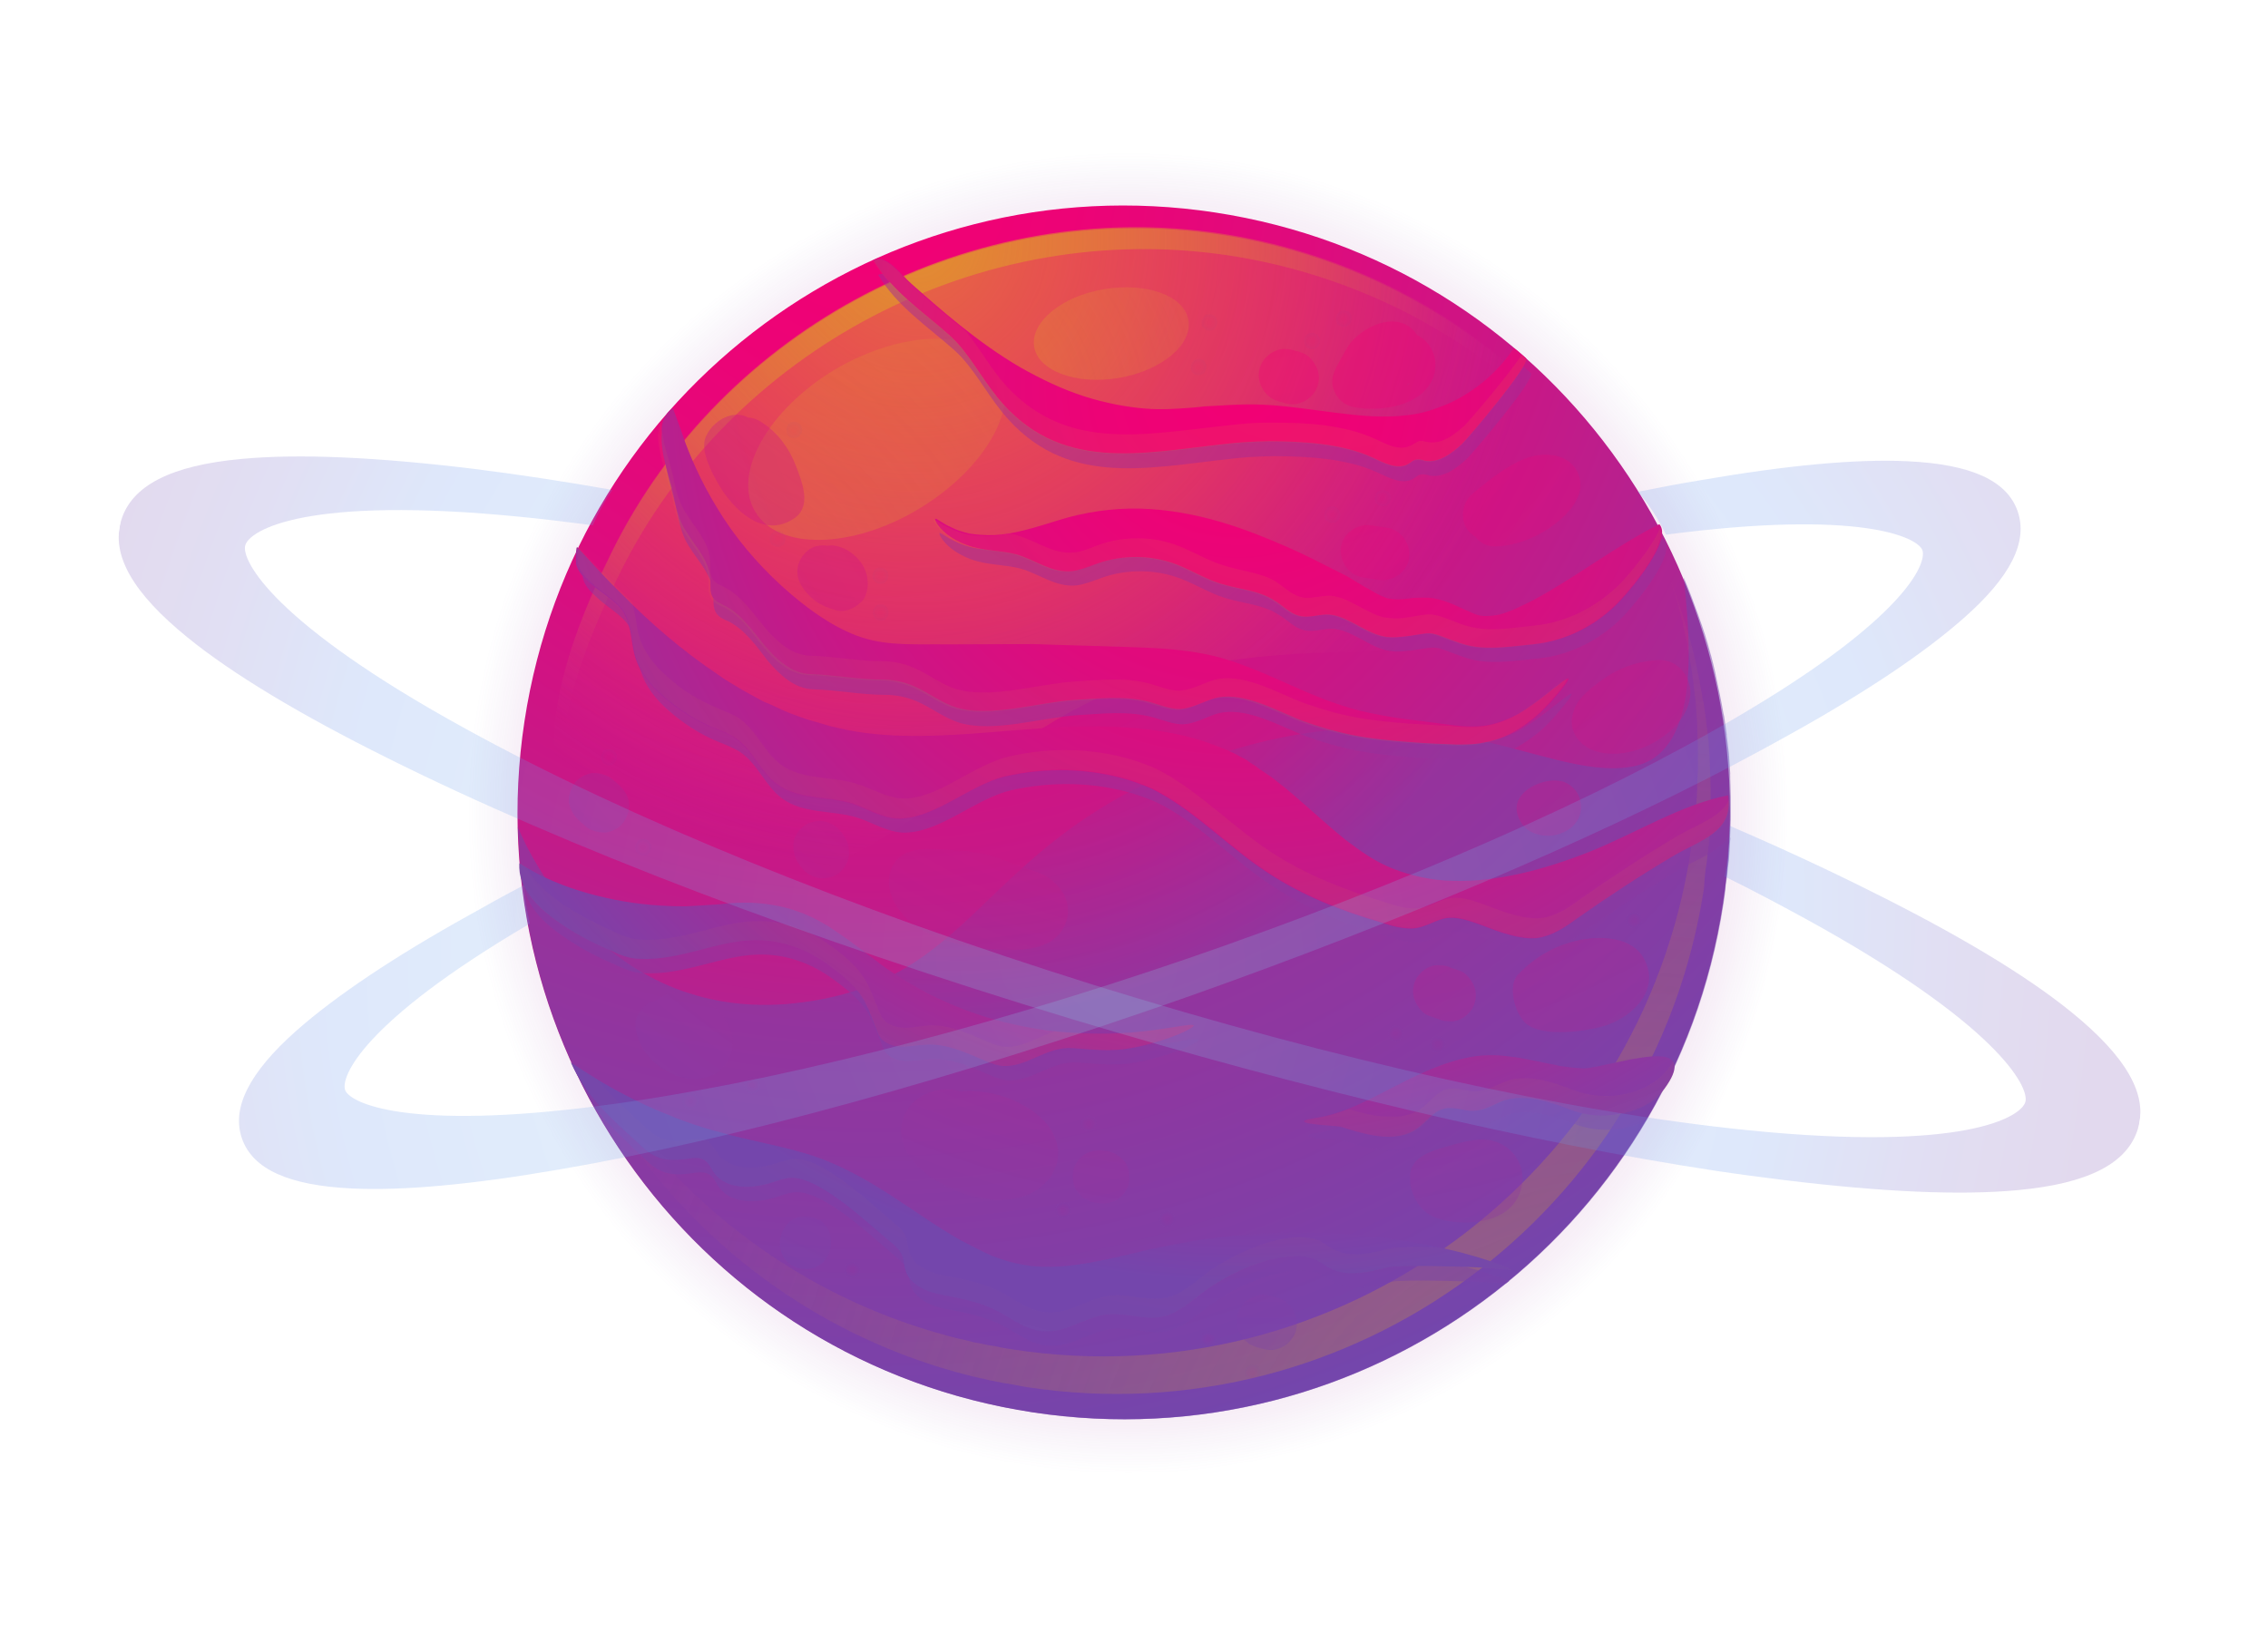 <svg width="175" height="126" viewBox="0 0 175 126" fill="none" xmlns="http://www.w3.org/2000/svg">
<g clip-path="url(#clip0)">
<path d="M79 113.349C106.952 117.6 133.062 98.363 137.319 70.38C141.575 42.398 122.365 16.267 94.413 12.016C66.461 7.764 40.35 27.002 36.094 54.984C31.838 82.966 51.048 109.097 79 113.349Z" fill="url(#paint0_radial)"/>
<path d="M79.667 108.97C105.204 112.854 129.057 95.279 132.946 69.715C136.834 44.151 119.285 20.279 93.748 16.394C68.211 12.51 44.358 30.085 40.469 55.649C36.581 81.214 54.13 105.086 79.667 108.97Z" fill="url(#paint1_radial)"/>
<path opacity="0.5" d="M133.167 68.24C133.187 68.106 133.207 67.972 133.228 67.838C133.289 67.436 133.305 67.027 133.36 66.67C133.373 66.581 133.394 66.447 133.407 66.357C133.438 65.859 133.468 65.361 133.498 64.862C133.511 64.773 133.525 64.684 133.494 64.588C133.51 64.179 133.527 63.77 133.543 63.361C133.564 63.227 133.54 63.086 133.553 62.997C133.539 62.492 133.562 62.038 133.548 61.533C133.533 61.028 133.519 60.523 133.504 60.018C133.518 59.928 133.487 59.832 133.507 59.698C133.479 59.282 133.451 58.867 133.423 58.451C133.436 58.362 133.398 58.31 133.412 58.221C133.353 57.709 133.294 57.197 133.228 56.73L133.235 56.685C133.169 56.218 133.103 55.751 133.037 55.284C133.006 55.188 133.012 55.143 132.981 55.047C132.812 54.061 132.597 53.069 132.383 52.076C132.39 52.031 132.352 51.98 132.359 51.935C132.248 51.461 132.138 50.987 132.02 50.558C132.027 50.513 131.982 50.507 131.989 50.462C131.73 49.462 131.42 48.501 131.065 47.533C131.072 47.488 131.027 47.481 131.034 47.437C130.679 46.468 130.324 45.5 129.917 44.57C130.506 50.008 131.157 58.335 125.824 59.17C118.989 60.279 110.385 52.296 92.704 58.658C75.017 65.064 75.707 76.14 60.709 77.471C45.598 78.646 39.957 63.8 39.957 63.8L40.157 66.985C41.924 86.59 56.033 103.41 75.629 108.174C75.852 108.207 76.113 108.293 76.337 108.327C76.515 108.354 76.687 108.426 76.865 108.453C77.178 108.5 77.528 108.599 77.841 108.647C77.974 108.667 78.153 108.694 78.287 108.715C78.778 108.79 79.217 108.902 79.708 108.977C105.237 112.86 129.1 95.278 132.987 69.722C133.062 69.23 133.136 68.739 133.167 68.24Z" fill="url(#paint2_radial)"/>
<path opacity="0.34" d="M131.615 67.044C131.636 66.91 131.656 66.776 131.676 66.642C131.738 66.24 131.747 65.876 131.809 65.474C131.822 65.384 131.843 65.25 131.856 65.161C131.886 64.663 131.91 64.209 131.94 63.711C131.953 63.621 131.967 63.532 131.936 63.436C131.952 63.027 131.969 62.618 131.985 62.209C132.006 62.075 131.975 61.979 131.995 61.845C131.974 61.385 132.004 60.886 131.983 60.426C131.968 59.921 131.947 59.461 131.932 58.955C131.946 58.866 131.915 58.77 131.928 58.681C131.9 58.265 131.872 57.849 131.844 57.434C131.858 57.344 131.82 57.293 131.834 57.203C131.774 56.691 131.708 56.224 131.649 55.712L131.656 55.668C131.59 55.201 131.524 54.733 131.458 54.266C131.427 54.17 131.434 54.126 131.403 54.029C131.233 53.044 131.057 52.102 130.842 51.11C130.849 51.065 130.811 51.014 130.818 50.969C130.708 50.495 130.59 50.066 130.48 49.592C130.487 49.547 130.442 49.54 130.449 49.496C130.183 48.541 129.872 47.58 129.562 46.618C129.569 46.573 129.524 46.567 129.531 46.522C129.3 45.938 129.114 45.361 128.89 44.733C129.069 45.355 129.293 45.983 129.473 46.605C129.466 46.649 129.511 46.656 129.504 46.701C129.614 47.175 129.732 47.604 129.842 48.078C129.836 48.123 129.873 48.174 129.867 48.219C130.088 49.166 130.302 50.159 130.427 51.138C130.458 51.234 130.451 51.279 130.482 51.375C130.548 51.842 130.614 52.309 130.68 52.777L130.673 52.821C130.733 53.333 130.799 53.8 130.858 54.312C130.844 54.401 130.882 54.453 130.868 54.542C130.896 54.958 130.925 55.374 130.953 55.789C130.939 55.879 130.97 55.975 130.957 56.064C130.971 56.569 130.992 57.03 131.007 57.535C131.028 57.995 130.998 58.493 131.019 58.954C130.999 59.088 131.03 59.184 131.01 59.318C130.993 59.727 130.977 60.136 130.96 60.545C130.946 60.634 130.933 60.723 130.964 60.819C130.934 61.318 130.91 61.771 130.88 62.27C130.867 62.359 130.846 62.493 130.833 62.582C130.816 62.991 130.762 63.349 130.701 63.751C130.68 63.885 130.66 64.019 130.639 64.153C130.565 64.644 130.535 65.143 130.46 65.634C126.647 90.699 103.248 107.94 78.21 104.131C77.763 104.064 77.272 103.989 76.788 103.869C76.654 103.849 76.52 103.829 76.342 103.802C76.029 103.754 75.679 103.655 75.367 103.608C75.188 103.58 75.01 103.553 74.838 103.481C74.615 103.448 74.398 103.369 74.131 103.328C59.294 99.7 47.714 89.07 42.366 75.594C47.139 90.446 59.301 102.353 75.151 106.226C75.374 106.26 75.591 106.339 75.859 106.379C76.037 106.407 76.209 106.478 76.387 106.506C76.7 106.553 77.05 106.652 77.362 106.7C77.496 106.72 77.63 106.74 77.809 106.768C78.3 106.842 78.739 106.955 79.23 107.029C104.268 110.838 127.668 93.597 131.48 68.532C131.51 68.034 131.541 67.536 131.615 67.044Z" fill="url(#paint3_radial)"/>
<path opacity="0.6" d="M121.348 49.575C121.046 49.757 120.751 49.895 120.412 50.026C119.015 50.5 117.515 50.455 116.015 50.409C112.926 50.305 109.785 50.239 106.676 50.269C99.365 50.3 91.865 50.667 85.204 53.631C81.044 55.467 77.334 58.24 73.638 60.923C69.942 63.607 66.074 66.218 61.745 67.663C57.416 69.107 52.459 69.267 48.437 67.193C38.791 62.16 43.492 50.167 47.194 42.639C55.769 25.292 75.112 15.206 94.214 18.111C102.784 19.415 110.883 23.206 117.355 28.991C122.618 33.722 129.421 40.929 123.477 47.887C122.839 48.476 122.15 49.102 121.348 49.575Z" fill="url(#paint4_radial)"/>
<path opacity="0.6" d="M47.819 44.242C56.394 26.895 75.737 16.809 94.839 19.714C103.408 21.018 111.508 24.81 117.98 30.594C120.716 33.022 123.847 36.149 125.425 39.589C124.262 35.526 120.542 31.761 117.37 28.901C110.898 23.117 102.798 19.325 94.229 18.022C75.126 15.116 55.783 25.202 47.209 42.549C44.372 48.289 41.007 56.6 43.807 62.511C42.212 56.783 45.249 49.428 47.819 44.242Z" fill="url(#paint5_radial)"/>
<path opacity="0.34" d="M77.049 28.3C78.835 31.269 76.032 36.191 70.857 39.289C65.682 42.388 60.012 42.44 58.271 39.478C56.485 36.509 59.288 31.587 64.463 28.488C69.675 25.441 75.308 25.338 77.049 28.3Z" fill="url(#paint6_radial)"/>
<path opacity="0.34" d="M91.704 24.723C92.012 26.599 89.606 28.61 86.325 29.162C83.045 29.714 80.105 28.627 79.796 26.752C79.488 24.876 81.894 22.865 85.175 22.313C88.456 21.761 91.402 22.803 91.704 24.723Z" fill="url(#paint7_radial)"/>
<path opacity="0.5" d="M115.983 48.53C115.605 48.61 115.19 48.638 114.871 48.635C114.507 48.626 114.201 48.533 113.82 48.338C113.044 48.037 112.168 47.493 110.969 47.265C110.345 47.17 109.789 47.222 109.329 47.244C108.862 47.31 108.491 47.345 108.217 47.349C107.898 47.346 107.719 47.319 107.496 47.285C107.273 47.251 107.063 47.128 106.847 47.049C106.421 46.847 105.964 46.549 105.583 46.354C104.789 45.867 104.37 45.621 104.37 45.621C104.37 45.621 103.906 45.367 103.099 44.97C102.292 44.573 101.11 43.937 99.654 43.304C98.197 42.671 96.48 41.952 94.557 41.386C92.634 40.819 90.505 40.404 88.322 40.346C86.139 40.288 83.939 40.639 82.07 41.223C80.2 41.807 78.522 42.329 77.098 42.387C76.364 42.413 75.732 42.362 75.152 42.274C74.578 42.141 74.101 41.977 73.72 41.782C72.95 41.436 72.596 41.062 72.493 41.138C72.442 41.176 72.635 41.708 73.408 42.329C73.776 42.613 74.277 42.918 74.927 43.154C76.18 43.619 77.515 43.548 78.744 43.872C80.19 44.275 81.489 45.341 83.068 45.169C83.72 45.086 84.354 44.816 84.982 44.592C86.962 43.887 89.196 43.907 91.136 44.66C92.301 45.111 93.342 45.772 94.52 46.134C95.914 46.575 97.459 46.627 98.702 47.456C99.331 47.826 99.837 48.406 100.537 48.603C101.238 48.801 101.961 48.546 102.651 48.514C104.12 48.463 105.55 49.869 107.01 50.182C107.449 50.295 108.043 50.294 108.51 50.228C109.481 50.147 110.198 49.936 110.696 49.966C111.238 50.003 112.001 50.393 113.045 50.734C113.306 50.82 113.611 50.912 113.924 50.96C115.434 51.235 117.167 50.95 118.65 50.81C121.2 50.558 123.58 49.32 125.321 47.482C126.301 46.442 129.425 42.712 128.37 41.546C125.06 43.191 121.947 45.643 118.617 47.422C117.629 47.912 116.789 48.333 115.983 48.53Z" fill="url(#paint8_radial)"/>
<path opacity="0.5" d="M116.459 98.842C115.518 98.424 113.386 97.734 110.505 97.159C108.51 96.764 106.138 96.449 103.56 96.286C100.982 96.122 98.229 96.206 95.494 96.476C94.108 96.585 92.752 96.79 91.434 97.047C90.776 97.175 90.117 97.304 89.458 97.432C88.799 97.56 88.178 97.74 87.564 97.875C85.1 98.461 82.887 98.901 81.068 98.853C79.242 98.85 77.855 98.364 76.862 97.985C76.391 97.776 76.01 97.581 75.756 97.451C75.502 97.321 75.375 97.256 75.375 97.256C75.375 97.256 75.248 97.191 74.993 97.06C74.739 96.93 74.358 96.735 73.856 96.43C72.891 95.872 71.527 94.933 69.826 93.806C68.125 92.679 66.043 91.356 63.492 90.42C60.978 89.534 58.248 89.165 55.759 88.421C55.141 88.281 54.492 88.045 53.88 87.861C53.276 87.632 52.665 87.447 52.067 87.173C50.858 86.715 49.707 86.174 48.608 85.596C47.172 84.829 45.877 84.038 44.678 83.215C45.029 83.909 45.38 84.602 45.776 85.302C46.88 86.75 48.165 87.906 49.64 89.319C50.039 89.699 50.475 90.131 51.035 90.354C51.76 90.692 52.59 90.636 53.383 90.528C53.805 90.455 54.272 90.389 54.653 90.584C55.079 90.786 55.234 91.267 55.499 91.627C56.445 92.913 58.419 92.848 59.956 92.35C60.436 92.195 60.923 91.995 61.472 91.987C63.714 91.962 67.454 95.594 69.038 96.886C69.406 97.171 69.766 97.5 69.973 97.942C70.142 98.334 70.125 98.743 70.25 99.127C70.584 100.23 71.869 100.791 73.022 101.012C74.399 101.267 75.776 101.522 77.054 102.128C78.503 102.806 79.61 103.934 81.361 103.834C82.97 103.759 84.328 102.64 85.944 102.52C87.286 102.404 88.66 102.979 89.978 102.722C91.244 102.503 92.21 101.553 93.239 100.796C95.09 99.431 97.796 98.152 100.096 98.044C100.741 98.005 101.373 98.056 101.926 98.323C102.307 98.518 102.675 98.802 103.056 98.997C104.416 99.662 106.029 99.267 107.456 98.89C108.122 98.716 114.084 98.846 116.202 99.031C116.305 98.956 116.408 98.88 116.459 98.842Z" fill="url(#paint9_radial)"/>
<path opacity="0.5" d="M112.633 69.049C110.947 69.021 109.406 68.649 108.025 68.119C106.644 67.589 105.452 66.722 104.387 65.92C103.328 65.073 102.366 64.196 101.479 63.421C100.592 62.646 99.788 61.929 99.091 61.412C98.767 61.134 98.438 60.901 98.145 60.719C97.853 60.538 97.606 60.363 97.403 60.195C96.984 59.949 96.781 59.781 96.781 59.781C96.781 59.781 96.744 59.729 96.617 59.664C96.489 59.599 96.318 59.527 96.108 59.404C95.898 59.281 95.6 59.144 95.301 59.007C95.129 58.935 94.957 58.863 94.786 58.791C94.614 58.719 94.398 58.641 94.181 58.562C92.502 57.895 89.94 57.323 86.947 57.188C85.454 57.098 83.851 57.128 82.152 57.19C80.446 57.296 78.734 57.447 76.932 57.584C73.373 57.866 69.591 58.113 65.996 57.429L64.671 57.136C64.231 57.024 63.798 56.867 63.359 56.754C62.919 56.642 62.487 56.484 62.054 56.327C61.621 56.17 61.189 56.013 60.763 55.811C60.337 55.609 59.955 55.413 59.523 55.256C59.097 55.054 58.722 54.815 58.341 54.619C57.96 54.424 57.541 54.178 57.166 53.938C56.791 53.698 56.41 53.503 56.042 53.218C53.098 51.262 50.603 49.054 48.585 47.01C47.192 45.655 46.061 44.386 45.081 43.323C44.93 43.117 44.949 44.491 44.974 44.632C45.153 45.254 45.59 45.686 46.033 46.073C46.59 46.615 47.301 47.043 47.903 47.592C48.226 47.87 48.497 48.185 48.666 48.577C49.162 49.52 49.126 50.658 49.422 51.709C49.781 52.952 50.627 53.995 51.597 54.828C52.724 55.822 54.012 56.658 55.431 57.239C55.991 57.462 56.595 57.691 57.135 58.047C58.461 58.935 59.064 60.672 60.339 61.597C61.937 62.8 64.174 62.501 66.097 63.068C67.447 63.501 68.729 64.382 70.122 64.228C72.754 64.034 75.311 61.635 77.967 60.987C81.089 60.274 84.415 60.322 87.472 61.244C88.299 61.507 89.165 61.822 89.92 62.257C92.868 63.894 95.347 66.511 98.171 68.357C100.951 70.197 103.839 71.322 107.074 72.272C107.812 72.521 108.602 72.733 109.381 72.714C110.39 72.684 111.227 71.989 112.153 71.901C113.406 71.772 115.141 72.676 116.363 73.044C117.235 73.314 118.159 73.546 119.041 73.452C120.16 73.302 121.175 72.633 122.1 71.951C124.504 70.26 126.938 68.665 129.449 67.172C130.957 66.259 132.68 65.744 133.419 64.485C133.425 63.846 133.482 63.169 133.444 62.523C129.899 63.309 126.419 65.477 123.067 66.796C119.658 68.197 115.997 69.149 112.633 69.049Z" fill="url(#paint10_radial)"/>
<path opacity="0.5" d="M43.88 72.534C45.206 73.421 46.656 74.099 47.686 74.53C48.239 74.797 48.843 75.026 49.475 75.076C53.859 75.377 57.026 72.568 61.583 74.129C63.06 74.628 64.132 75.385 65.311 76.342C67.218 77.912 67.305 78.84 68.173 80.937C68.449 81.528 69.136 81.815 69.812 81.872C70.495 81.885 71.109 81.749 71.799 81.717C73.46 81.604 75.03 82.392 76.576 83.038C76.964 83.189 77.397 83.346 77.805 83.362C79.713 83.424 81.094 81.851 83.13 81.978C84.757 82.088 86.051 82.285 87.791 81.956C90.759 81.356 92.549 80.394 92.481 80.246C92.425 80.009 90.518 80.542 87.604 80.784C86.173 80.886 84.481 80.903 82.675 80.766C80.869 80.628 79.002 80.299 77.161 79.79C75.32 79.282 73.558 78.556 71.989 77.769C70.426 76.937 69.048 76.088 67.907 75.183C66.759 74.322 65.739 73.527 64.99 73.047C64.615 72.808 64.33 72.581 64.076 72.451C63.866 72.328 63.739 72.263 63.739 72.263C63.739 72.263 63.612 72.198 63.402 72.075C63.193 71.951 62.849 71.808 62.379 71.599C61.946 71.442 61.386 71.219 60.679 71.066C60.016 70.92 59.213 70.797 58.396 70.765C57.579 70.732 56.704 70.781 55.867 70.883C55.036 70.939 54.205 70.996 53.286 71.039C51.549 71.049 49.654 70.898 47.793 70.523C45.932 70.149 44.098 69.596 42.522 68.853C41.797 68.514 41.124 68.138 40.457 67.716C40.254 69.651 41.925 71.276 43.88 72.534Z" fill="url(#paint11_radial)"/>
<path opacity="0.5" d="M84.06 31.744C82.405 31.218 80.701 30.41 79.062 29.475C75.792 27.561 72.853 24.965 70.681 23.035C69.914 22.369 68.755 20.685 67.76 21.219C69.257 23.687 71.587 25.184 73.677 27.056C75.12 28.373 76.029 30.202 77.26 31.715C77.298 31.767 77.298 31.767 77.336 31.818C82.109 37.664 88.419 36.109 94.919 35.407C95.756 35.306 96.957 35.214 98.33 35.194C100.884 35.217 103.877 35.352 106.268 36.447C107.164 36.858 108.174 37.423 109.021 36.958C109.272 36.813 109.44 36.61 109.714 36.606C109.9 36.588 110.123 36.622 110.294 36.694C111.359 36.902 112.387 36.144 113.186 35.397C113.611 35.004 118.562 29.175 118.118 28.787C117.795 28.509 117.517 28.238 117.187 28.006C116.416 29.168 115.269 30.411 113.849 31.338C113.136 31.823 112.34 32.251 111.52 32.538C110.694 32.869 109.836 33.104 108.909 33.192C107.094 33.419 105.25 33.23 103.458 33.003C101.666 32.776 99.926 32.511 98.343 32.408C96.761 32.304 95.515 32.389 94.64 32.439C93.764 32.488 93.305 32.51 93.305 32.51C93.305 32.51 92.838 32.576 92.007 32.633C91.177 32.689 90.02 32.787 88.668 32.673C87.315 32.559 85.715 32.27 84.06 31.744Z" fill="url(#paint12_radial)"/>
<path opacity="0.5" d="M128.471 82.612C126.799 82.495 123.629 83.521 122.531 83.537C121.714 83.504 121.089 83.409 120.643 83.341C120.203 83.229 119.891 83.181 119.891 83.181C119.891 83.181 119.623 83.141 119.094 83.014C118.603 82.94 117.858 82.735 116.825 82.624C115.843 82.474 114.522 82.456 113.286 82.771C112.058 83.041 110.84 83.542 109.712 84.056C107.448 85.129 105.439 86.332 103.806 86.86C102.21 87.441 100.985 87.391 100.951 87.615C100.866 87.876 103.546 87.964 103.807 88.049C104.546 88.299 105.291 88.503 106.043 88.663C107.286 88.898 108.652 88.923 109.68 88.165C110.394 87.68 110.887 86.84 111.738 86.65C112.499 86.445 113.262 86.836 113.996 86.81C114.775 86.792 115.475 86.395 116.161 86.088C117.77 85.419 119.947 86.115 121.455 86.71C123.179 87.384 125.197 87.326 126.915 86.535L126.967 86.498C127.699 85.283 128.35 84.011 128.955 82.731C128.873 82.673 128.694 82.646 128.471 82.612Z" fill="url(#paint13_radial)"/>
<path opacity="0.5" d="M52.899 34.272C52.713 33.695 52.526 33.118 52.289 32.58C51.613 33.117 51.371 33.811 51.3 34.578C51.203 36.117 51.926 37.964 52.213 39.379C52.372 40.135 52.532 40.891 52.838 41.577C53.534 43.009 54.915 44.133 55.034 45.751C55.087 46.308 54.954 46.882 55.294 47.345C55.521 47.654 55.865 47.797 56.208 47.941C57.479 48.592 58.343 49.82 59.22 50.959C60.148 52.06 61.306 53.151 62.762 53.189C64.626 53.244 66.397 53.605 68.268 53.615C69.136 53.61 69.978 53.784 70.792 54.136C71.904 54.626 72.88 55.414 74.058 55.776C76.682 56.541 80.377 55.366 83.098 55.185C85.034 55.068 87.035 54.824 88.965 55.346C89.754 55.558 90.524 55.903 91.303 55.885C92.178 55.835 92.929 55.401 93.749 55.114C96.01 54.361 98.765 56.06 100.84 56.832C102.138 57.304 103.539 57.7 104.915 57.955C106.292 58.21 107.6 58.318 108.908 58.425C110.216 58.533 111.397 58.575 112.622 58.624C113.216 58.623 113.81 58.622 114.417 58.532C115.025 58.441 115.594 58.299 116.081 58.099C117.1 57.706 117.916 57.144 118.591 56.607C119.267 56.069 119.764 55.505 120.151 55.061C120.925 54.173 121.333 53.595 121.25 53.537C121.168 53.479 120.647 53.902 119.714 54.629C119.245 55.015 118.679 55.431 118.017 55.879C117.355 56.327 116.56 56.755 115.657 56.983C114.748 57.257 113.746 57.241 112.617 57.161C111.494 57.036 110.237 56.89 109.032 56.707C107.783 56.517 106.533 56.327 105.252 56.041C103.972 55.755 102.801 55.348 101.561 54.794C99.112 53.781 96.666 52.449 93.977 51.812C91.289 51.174 88.824 51.165 86.782 51.083C82.69 50.963 80.009 50.876 80.009 50.876C80.009 50.876 77.315 50.877 73.248 50.898C71.198 50.861 68.885 51.058 66.753 50.368C64.62 49.678 62.438 48.111 60.513 46.356C58.589 44.6 56.89 42.559 55.613 40.445C54.432 38.3 53.52 36.195 52.899 34.272Z" fill="url(#paint14_radial)"/>
<path d="M51.908 31.47C52.139 32.054 52.332 32.586 52.518 33.163C53.184 35.093 54.096 37.197 55.38 39.267C56.657 41.381 58.355 43.422 60.28 45.178C62.205 46.933 64.387 48.499 66.52 49.19C68.608 49.873 70.965 49.683 73.014 49.72C77.082 49.699 79.776 49.697 79.776 49.697C79.776 49.697 82.502 49.792 86.549 49.905C88.591 49.987 91.055 49.996 93.744 50.633C96.426 51.316 98.879 52.603 101.327 53.615C102.529 54.118 103.745 54.532 105.019 54.862C106.255 55.142 107.543 55.383 108.799 55.529C110.056 55.674 111.261 55.858 112.383 55.983C113.506 56.108 114.515 56.078 115.424 55.805C116.333 55.532 117.122 55.149 117.784 54.701C118.446 54.253 119.011 53.837 119.481 53.451C120.413 52.724 120.941 52.256 121.017 52.359C121.1 52.417 120.692 52.995 119.918 53.883C119.53 54.327 118.989 54.885 118.358 55.429C117.683 55.966 116.867 56.527 115.848 56.921C115.316 57.114 114.747 57.256 114.184 57.354C113.577 57.444 112.983 57.445 112.389 57.446C111.208 57.404 109.983 57.355 108.675 57.247C107.412 57.146 106.059 57.032 104.682 56.777C103.305 56.522 101.949 56.133 100.606 55.654C98.532 54.882 95.776 53.182 93.516 53.936C92.696 54.222 91.9 54.65 91.07 54.706C90.246 54.718 89.477 54.373 88.731 54.168C86.846 53.653 84.846 53.897 82.865 54.007C80.144 54.187 76.449 55.362 73.825 54.598C72.647 54.236 71.671 53.447 70.558 52.958C69.789 52.612 68.903 52.432 68.035 52.437C66.164 52.427 64.392 52.066 62.529 52.011C61.073 51.972 59.915 50.882 58.986 49.781C58.058 48.68 57.246 47.413 55.975 46.763C55.638 46.575 55.288 46.475 55.061 46.167C54.714 45.748 54.853 45.129 54.801 44.573C54.675 42.999 53.3 41.83 52.605 40.399C52.298 39.712 52.095 38.95 51.98 38.201C51.686 36.831 50.918 34.977 51.067 33.399C50.99 32.702 51.233 32.008 51.908 31.47ZM116.625 98.044C116.697 97.872 114.159 96.846 110.125 96.05C108.13 95.655 105.758 95.34 103.18 95.176C100.602 95.013 97.849 95.097 95.114 95.366C93.728 95.475 92.372 95.681 91.054 95.937C90.395 96.066 89.737 96.194 89.078 96.323C88.419 96.451 87.798 96.631 87.184 96.766C84.72 97.351 82.507 97.792 80.688 97.743C78.862 97.74 77.474 97.255 76.482 96.875C76.011 96.666 75.63 96.471 75.376 96.341C75.122 96.211 74.995 96.146 74.995 96.146C74.995 96.146 74.867 96.081 74.613 95.951C74.359 95.821 73.978 95.626 73.476 95.321C72.511 94.763 71.147 93.824 69.446 92.697C67.745 91.569 65.663 90.247 63.111 89.31C60.597 88.425 57.868 88.055 55.379 87.311C54.761 87.171 54.111 86.936 53.5 86.751C52.896 86.522 52.284 86.338 51.687 86.064C50.478 85.606 49.327 85.065 48.228 84.486C46.703 83.706 45.287 82.805 44.043 81.976C45.276 84.677 47.094 86.234 49.26 88.209C49.659 88.59 50.095 89.022 50.655 89.244C51.38 89.583 52.21 89.526 53.003 89.418C53.425 89.345 53.892 89.279 54.273 89.474C54.699 89.676 54.854 90.157 55.119 90.517C56.065 91.804 58.039 91.739 59.575 91.241C60.056 91.085 60.543 90.885 61.092 90.877C63.333 90.853 67.073 94.484 68.658 95.776C69.025 96.061 69.386 96.39 69.593 96.833C69.762 97.224 69.745 97.633 69.869 98.018C70.204 99.12 71.489 99.681 72.642 99.903C74.019 100.158 75.396 100.413 76.674 101.019C78.123 101.696 79.23 102.824 80.981 102.725C82.59 102.65 83.948 101.531 85.564 101.411C86.906 101.295 88.28 101.87 89.597 101.613C90.864 101.394 91.83 100.444 92.859 99.686C94.71 98.322 97.416 97.042 99.716 96.935C100.361 96.896 100.993 96.946 101.546 97.213C101.927 97.408 102.295 97.693 102.676 97.888C104.036 98.552 105.649 98.157 107.076 97.78C107.934 97.545 116.711 97.783 116.625 98.044ZM76.963 30.664C81.736 36.51 88.046 34.956 94.546 34.253C95.383 34.152 96.585 34.06 97.957 34.04C100.511 34.063 103.504 34.198 105.895 35.293C106.792 35.704 107.802 36.269 108.649 35.804C108.899 35.659 109.067 35.456 109.341 35.452C109.527 35.434 109.75 35.468 109.922 35.54C110.986 35.748 112.015 34.99 112.813 34.243C113.238 33.85 118.189 28.021 117.746 27.633C117.422 27.355 117.144 27.085 116.814 26.852C116.044 28.014 114.896 29.257 113.476 30.184C112.763 30.669 111.967 31.097 111.147 31.384C110.321 31.715 109.463 31.95 108.536 32.038C106.721 32.265 104.878 32.076 103.085 31.849C101.293 31.622 99.553 31.357 97.97 31.254C96.388 31.15 95.142 31.235 94.267 31.285C93.392 31.334 92.932 31.356 92.932 31.356C92.932 31.356 92.465 31.422 91.635 31.479C90.804 31.535 89.647 31.634 88.295 31.519C86.942 31.405 85.342 31.116 83.687 30.59C82.032 30.064 80.328 29.256 78.689 28.321C75.419 26.407 72.48 23.811 70.308 21.881C69.541 21.216 68.382 19.531 67.388 20.065C68.885 22.533 71.214 24.03 73.304 25.902C74.747 27.219 75.656 29.048 76.888 30.561C76.925 30.613 76.919 30.657 76.963 30.664ZM128.136 81.51C126.464 81.392 123.294 82.419 122.196 82.435C121.379 82.402 120.754 82.307 120.308 82.239C119.869 82.126 119.556 82.079 119.556 82.079C119.556 82.079 119.288 82.038 118.76 81.912C118.269 81.837 117.523 81.632 116.49 81.521C115.508 81.372 114.187 81.353 112.952 81.668C111.723 81.939 110.505 82.439 109.377 82.953C107.113 84.026 105.104 85.229 103.471 85.758C101.876 86.338 100.65 86.289 100.616 86.512C100.531 86.773 103.212 86.861 103.473 86.947C104.211 87.196 104.956 87.401 105.708 87.561C106.951 87.796 108.317 87.82 109.346 87.063C110.059 86.577 110.552 85.738 111.403 85.547C112.164 85.343 112.927 85.733 113.661 85.708C114.441 85.689 115.14 85.293 115.826 84.986C117.435 84.316 119.612 85.013 121.12 85.608C122.844 86.282 124.862 86.223 126.58 85.433C127.414 85.057 128.141 84.482 128.62 83.732C129.682 82.156 129.176 81.576 128.136 81.51ZM43.502 71.425C44.828 72.312 46.278 72.99 47.308 73.421C47.861 73.688 48.466 73.917 49.097 73.968C53.481 74.269 56.648 71.459 61.205 73.021C62.682 73.519 63.754 74.277 64.933 75.233C66.84 76.803 66.927 77.731 67.796 79.829C68.071 80.419 68.758 80.706 69.434 80.764C70.117 80.776 70.732 80.641 71.421 80.609C73.083 80.496 74.652 81.283 76.198 81.93C76.586 82.08 77.019 82.237 77.427 82.254C79.336 82.315 80.717 80.743 82.752 80.869C84.379 80.98 85.674 81.177 87.413 80.847C90.381 80.247 92.172 79.285 92.103 79.137C92.047 78.9 90.14 79.433 87.226 79.675C85.795 79.778 84.103 79.795 82.297 79.657C80.492 79.52 78.624 79.19 76.783 78.681C74.943 78.173 73.181 77.448 71.611 76.66C70.048 75.828 68.67 74.979 67.529 74.074C66.382 73.214 65.361 72.418 64.612 71.939C64.237 71.699 63.952 71.473 63.698 71.343C63.488 71.219 63.361 71.154 63.361 71.154C63.361 71.154 63.234 71.089 63.025 70.966C62.815 70.843 62.472 70.699 62.001 70.49C61.568 70.333 61.008 70.111 60.301 69.957C59.639 69.811 58.835 69.689 58.018 69.656C57.201 69.623 56.326 69.673 55.489 69.774C54.658 69.831 53.828 69.887 52.908 69.93C51.171 69.94 49.276 69.789 47.415 69.415C45.554 69.04 43.721 68.487 42.144 67.744C41.419 67.406 40.746 67.029 40.079 66.607C39.921 68.549 41.592 70.174 43.502 71.425ZM115.648 47.428C115.271 47.508 114.855 47.536 114.536 47.533C114.172 47.523 113.867 47.431 113.485 47.236C112.709 46.935 111.833 46.391 110.635 46.163C110.01 46.068 109.454 46.12 108.994 46.142C108.527 46.208 108.157 46.243 107.882 46.247C107.563 46.244 107.384 46.217 107.161 46.183C106.938 46.149 106.729 46.026 106.512 45.947C106.086 45.745 105.629 45.447 105.248 45.252C104.454 44.765 104.035 44.519 104.035 44.519C104.035 44.519 103.571 44.265 102.764 43.868C101.957 43.471 100.775 42.834 99.319 42.202C97.863 41.569 96.145 40.85 94.222 40.283C92.299 39.717 90.171 39.301 87.987 39.244C85.804 39.186 83.605 39.537 81.735 40.121C79.865 40.705 78.188 41.227 76.763 41.285C76.029 41.31 75.397 41.26 74.817 41.172C74.244 41.039 73.766 40.875 73.385 40.68C72.615 40.334 72.261 39.96 72.159 40.036C72.107 40.074 72.3 40.606 73.073 41.227C73.441 41.511 73.943 41.816 74.592 42.052C75.845 42.517 77.18 42.446 78.41 42.77C79.855 43.172 81.154 44.239 82.733 44.067C83.385 43.984 84.02 43.714 84.647 43.49C86.627 42.785 88.861 42.805 90.802 43.557C91.966 44.009 93.007 44.67 94.185 45.032C95.579 45.473 97.124 45.525 98.368 46.354C98.996 46.724 99.502 47.303 100.202 47.502C100.903 47.699 101.627 47.444 102.317 47.412C103.786 47.361 105.216 48.767 106.675 49.08C107.114 49.193 107.708 49.192 108.175 49.126C109.146 49.045 109.863 48.834 110.361 48.864C110.903 48.901 111.666 49.291 112.71 49.632C112.971 49.718 113.277 49.81 113.589 49.858C115.1 50.133 116.833 49.848 118.315 49.708C120.865 49.456 123.245 48.218 124.986 46.38C125.966 45.34 129.091 41.61 128.035 40.444C124.725 42.089 121.612 44.541 118.282 46.32C117.295 46.81 116.454 47.231 115.648 47.428ZM47.473 46.521C47.796 46.799 48.067 47.114 48.236 47.506C48.732 48.45 48.696 49.587 48.993 50.638C49.352 51.881 50.197 52.924 51.167 53.757C52.294 54.751 53.583 55.587 55.001 56.169C55.561 56.391 56.165 56.62 56.705 56.976C58.031 57.864 58.634 59.601 59.909 60.527C61.507 61.73 63.745 61.43 65.668 61.997C67.017 62.431 68.299 63.311 69.692 63.157C72.324 62.964 74.881 60.564 77.537 59.916C80.659 59.203 83.985 59.252 87.042 60.174C87.869 60.437 88.735 60.751 89.49 61.186C92.438 62.823 94.917 65.44 97.741 67.287C100.521 69.126 103.409 70.251 106.644 71.201C107.382 71.45 108.172 71.662 108.951 71.643C109.96 71.614 110.797 70.918 111.723 70.83C112.976 70.701 114.711 71.605 115.933 71.974C116.805 72.243 117.729 72.475 118.611 72.381C119.73 72.231 120.745 71.563 121.67 70.881C124.074 69.189 126.508 67.594 129.019 66.101C131.131 64.823 133.773 64.264 133.346 61.365C129.675 62.087 126.136 64.337 122.637 65.725C119.138 67.113 115.477 68.064 112.113 67.964C110.428 67.936 108.886 67.565 107.506 67.035C106.125 66.505 104.933 65.638 103.867 64.836C102.809 63.989 101.847 63.111 100.96 62.336C100.073 61.562 99.269 60.845 98.571 60.327C98.248 60.05 97.918 59.817 97.626 59.635C97.334 59.453 97.087 59.279 96.884 59.111C96.465 58.864 96.262 58.696 96.262 58.696C96.262 58.696 96.224 58.645 96.097 58.58C95.97 58.515 95.798 58.443 95.589 58.319C95.379 58.196 95.08 58.059 94.782 57.922C94.61 57.851 94.438 57.779 94.266 57.707C94.095 57.635 93.878 57.556 93.662 57.478C91.983 56.811 89.421 56.239 86.428 56.103C84.935 56.013 83.332 56.044 81.633 56.105C79.927 56.212 78.215 56.362 76.413 56.5C72.854 56.781 69.072 57.029 65.477 56.345L64.151 56.052C63.712 55.94 63.279 55.782 62.84 55.67C62.4 55.557 61.968 55.4 61.535 55.243C61.102 55.085 60.669 54.928 60.243 54.726C59.818 54.524 59.436 54.329 59.004 54.172C58.578 53.97 58.203 53.73 57.822 53.535C57.44 53.34 57.021 53.093 56.647 52.853C56.272 52.614 55.891 52.419 55.523 52.134C52.579 50.178 50.083 47.969 48.066 45.925C46.673 44.571 45.542 43.302 44.562 42.238C44.411 42.033 44.43 43.407 44.454 43.548C44.634 44.169 45.07 44.601 45.514 44.989C46.16 45.544 46.871 45.972 47.473 46.521Z" fill="url(#paint15_radial)"/>
<g opacity="0.34">
<path opacity="0.34" d="M51.83 38.27C51.989 39.026 52.148 39.782 52.454 40.468C53.15 41.9 54.531 43.024 54.651 44.642C54.703 45.199 54.57 45.773 54.91 46.236C55.137 46.545 55.481 46.688 55.824 46.832C57.095 47.483 57.959 48.711 58.836 49.85C59.764 50.951 60.923 52.042 62.378 52.08C64.242 52.135 66.013 52.496 67.884 52.506C68.752 52.501 69.594 52.675 70.408 53.027C71.521 53.517 72.497 54.305 73.674 54.667C76.298 55.432 79.993 54.257 82.715 54.076C84.65 53.959 86.651 53.715 88.581 54.237C89.371 54.449 90.14 54.794 90.919 54.776C91.794 54.726 92.545 54.292 93.365 54.005C95.626 53.252 98.381 54.951 100.456 55.723C101.754 56.195 103.155 56.591 104.532 56.846C105.908 57.101 107.216 57.209 108.524 57.316C109.832 57.424 111.013 57.466 112.238 57.516C112.832 57.514 113.426 57.513 114.033 57.423C114.641 57.332 115.21 57.19 115.697 56.99C116.716 56.597 117.532 56.035 118.208 55.498C118.883 54.961 119.38 54.396 119.767 53.952C120.541 53.064 120.949 52.486 120.866 52.428C120.784 52.37 120.263 52.793 119.33 53.52C118.861 53.906 118.295 54.322 117.633 54.77C116.971 55.218 116.176 55.646 115.273 55.874C114.364 56.148 113.362 56.132 112.233 56.052C112.009 56.018 111.831 55.991 111.601 56.001C110.65 55.948 109.699 55.895 108.659 55.828C107.396 55.727 106.043 55.613 104.667 55.358C103.29 55.103 101.933 54.714 100.591 54.235C98.516 53.463 95.761 51.764 93.5 52.517C92.68 52.804 91.885 53.231 91.054 53.288C90.23 53.3 89.461 52.954 88.716 52.749C86.831 52.234 84.83 52.478 82.85 52.588C80.128 52.769 76.433 53.944 73.809 53.179C72.632 52.817 71.656 52.029 70.543 51.539C69.773 51.194 68.888 51.013 68.019 51.018C66.148 51.008 64.377 50.647 62.513 50.592C61.058 50.554 59.899 49.463 58.971 48.362C58.042 47.261 57.23 45.995 55.959 45.344C55.623 45.156 55.272 45.057 55.045 44.748C54.698 44.329 54.838 43.711 54.785 43.154C54.66 41.581 53.285 40.412 52.589 38.98C52.283 38.294 52.079 37.531 51.958 36.827C51.688 35.597 51.064 33.994 51.007 32.568C50.87 32.867 50.823 33.18 50.769 33.538C50.767 35.046 51.536 36.9 51.83 38.27Z" fill="url(#paint16_radial)"/>
<path opacity="0.34" d="M73.292 25.947C74.736 27.263 75.645 29.093 76.876 30.606C76.914 30.657 76.914 30.657 76.952 30.709C81.725 36.555 88.035 35 94.535 34.298C95.372 34.196 96.573 34.105 97.946 34.085C100.5 34.108 103.493 34.243 105.884 35.338C106.78 35.749 107.79 36.314 108.637 35.848C108.888 35.704 109.055 35.501 109.33 35.497C109.515 35.479 109.739 35.513 109.91 35.585C110.975 35.792 112.003 35.035 112.802 34.288C113.227 33.895 118.178 28.065 117.734 27.678C117.614 27.568 117.494 27.459 117.411 27.4C116.175 29.224 113.348 32.496 113.026 32.813C112.227 33.56 111.199 34.318 110.135 34.11C109.956 34.083 109.74 34.005 109.554 34.022C109.318 34.078 109.105 34.274 108.861 34.374C108.014 34.839 106.96 34.267 106.108 33.864C103.717 32.769 100.775 32.596 98.17 32.611C96.804 32.586 95.596 32.722 94.759 32.823C88.266 33.481 81.956 35.036 77.176 29.235C77.131 29.228 77.138 29.183 77.1 29.132C76.179 27.986 75.425 26.637 74.459 25.484C72.912 24.243 71.455 23.016 70.297 21.925C69.53 21.26 68.371 19.576 67.376 20.11C68.829 22.571 71.165 24.023 73.292 25.947Z" fill="url(#paint17_radial)"/>
<path opacity="0.34" d="M49.095 73.968C53.479 74.269 56.646 71.459 61.203 73.021C62.68 73.52 63.752 74.277 64.931 75.233C66.838 76.803 66.925 77.731 67.793 79.829C68.069 80.419 68.756 80.707 69.432 80.764C70.115 80.776 70.73 80.641 71.419 80.609C73.081 80.496 74.65 81.283 76.196 81.93C76.584 82.08 77.017 82.237 77.425 82.254C79.334 82.315 80.715 80.743 82.75 80.869C84.377 80.98 85.671 81.177 87.411 80.847C90.379 80.247 92.169 79.285 92.101 79.137C92.045 78.9 90.138 79.433 87.224 79.676C85.793 79.778 84.101 79.795 82.295 79.657C82.027 79.617 81.753 79.621 81.44 79.573C80.147 79.971 79.016 80.804 77.605 80.772C77.196 80.756 76.764 80.599 76.376 80.448C74.83 79.802 73.26 79.015 71.599 79.128C70.954 79.167 70.288 79.34 69.612 79.282C68.929 79.27 68.249 78.938 67.973 78.347C67.06 76.243 67.011 75.367 65.11 73.752C63.931 72.796 62.859 72.038 61.383 71.54C56.826 69.978 53.607 72.825 49.275 72.486C48.643 72.436 48.083 72.214 47.486 71.94C46.462 71.464 45.013 70.787 43.679 69.944C42.391 69.108 41.219 68.107 40.668 66.926C40.459 66.803 40.294 66.686 40.084 66.563C39.836 68.491 41.5 70.161 43.455 71.418C44.782 72.306 46.231 72.983 47.261 73.414C47.904 73.695 48.464 73.917 49.095 73.968Z" fill="url(#paint18_radial)"/>
<path opacity="0.34" d="M72.976 41.258C73.344 41.542 73.846 41.847 74.495 42.083C75.748 42.548 77.083 42.477 78.312 42.801C79.758 43.203 81.057 44.27 82.636 44.098C83.288 44.015 83.922 43.745 84.55 43.521C86.53 42.816 88.764 42.836 90.705 43.589C91.869 44.04 92.91 44.701 94.088 45.063C95.482 45.504 97.027 45.556 98.27 46.385C98.899 46.755 99.405 47.335 100.105 47.533C100.806 47.731 101.53 47.475 102.219 47.443C103.688 47.392 105.118 48.798 106.578 49.111C107.017 49.224 107.611 49.223 108.078 49.157C109.049 49.076 109.766 48.865 110.264 48.895C110.806 48.932 111.569 49.322 112.613 49.664C112.874 49.749 113.179 49.841 113.492 49.889C115.002 50.164 116.735 49.879 118.218 49.739C120.768 49.487 123.148 48.249 124.889 46.411C125.811 45.454 128.593 42.174 128.076 40.77C127.429 42.317 125.771 44.214 125.113 44.937C123.328 46.768 120.947 48.006 118.442 48.265C116.96 48.405 115.22 48.734 113.716 48.414C113.404 48.367 113.143 48.281 112.837 48.189C111.8 47.803 111.03 47.457 110.488 47.42C109.997 47.346 109.28 47.557 108.302 47.682C107.835 47.748 107.293 47.712 106.802 47.637C105.343 47.324 103.913 45.917 102.444 45.968C101.754 46.001 100.985 46.249 100.329 46.058C99.629 45.86 99.117 45.325 98.495 44.911C97.244 44.126 95.7 44.074 94.312 43.589C93.134 43.227 92.093 42.566 90.929 42.114C88.989 41.362 86.754 41.342 84.775 42.047C84.147 42.271 83.505 42.585 82.86 42.624C81.281 42.795 79.982 41.729 78.537 41.326C78.32 41.248 78.142 41.221 77.919 41.187C77.497 41.26 77.075 41.333 76.659 41.361C75.925 41.386 75.293 41.336 74.713 41.248C74.14 41.115 73.662 40.951 73.281 40.755C72.511 40.41 72.157 40.036 72.055 40.112C72.01 40.105 72.203 40.637 72.976 41.258Z" fill="url(#paint19_radial)"/>
<path opacity="0.34" d="M129.343 64.551C126.833 66.043 124.399 67.639 121.995 69.33C121.069 70.012 120.099 70.688 118.936 70.831C118.054 70.925 117.13 70.693 116.258 70.423C115.035 70.054 113.301 69.151 112.048 69.28C111.121 69.368 110.285 70.063 109.276 70.093C108.497 70.111 107.707 69.9 106.969 69.65C103.785 68.663 100.89 67.583 98.066 65.736C95.242 63.89 92.718 61.266 89.815 59.636C89.059 59.201 88.194 58.886 87.366 58.623C84.31 57.701 80.984 57.653 77.862 58.366C75.161 59.007 72.649 61.413 70.017 61.607C68.586 61.709 67.349 60.836 65.992 60.446C64.069 59.88 61.832 60.179 60.234 58.976C58.959 58.051 58.356 56.313 57.029 55.426C56.49 55.07 55.923 54.892 55.326 54.618C53.907 54.037 52.612 53.246 51.492 52.207C50.522 51.374 49.676 50.331 49.317 49.087C49.045 48.178 49.054 47.219 48.723 46.391C48.565 46.23 48.362 46.062 48.204 45.901C47.331 45.037 46.585 44.238 45.876 43.49C45.636 43.27 45.395 43.051 45.206 42.794C45.01 42.581 44.852 42.42 44.7 42.214C44.549 42.008 44.568 43.382 44.593 43.523C44.772 44.145 45.209 44.577 45.652 44.964C46.209 45.506 46.92 45.934 47.522 46.483C47.845 46.761 48.116 47.076 48.285 47.468C48.781 48.412 48.745 49.549 49.042 50.6C49.401 51.843 50.247 52.886 51.216 53.719C52.343 54.713 53.632 55.549 55.05 56.131C55.61 56.353 56.214 56.582 56.754 56.938C58.08 57.826 58.683 59.563 59.958 60.489C61.556 61.692 63.794 61.392 65.717 61.959C67.066 62.393 68.348 63.273 69.741 63.119C72.374 62.925 74.93 60.526 77.586 59.879C80.708 59.165 84.034 59.214 87.091 60.136C87.918 60.399 88.784 60.713 89.54 61.148C92.487 62.785 94.966 65.402 97.79 67.249C100.57 69.088 103.458 70.213 106.693 71.163C107.431 71.412 108.221 71.624 109 71.605C110.009 71.576 110.846 70.88 111.772 70.792C113.025 70.663 114.76 71.567 115.982 71.936C116.854 72.205 117.778 72.437 118.66 72.343C119.779 72.193 120.794 71.525 121.719 70.843C124.123 69.151 126.557 67.556 129.068 66.063C131.129 64.822 133.63 64.289 133.437 61.654C132.811 63.067 130.948 63.606 129.343 64.551Z" fill="url(#paint20_radial)"/>
<path opacity="0.34" d="M129.08 81.882C129.022 81.965 128.957 82.092 128.892 82.219C128.413 82.969 127.641 83.538 126.852 83.921C125.179 84.718 123.161 84.776 121.392 84.096C119.884 83.501 117.714 82.759 116.098 83.473C115.368 83.774 114.668 84.17 113.933 84.196C113.154 84.214 112.385 83.869 111.675 84.035C110.824 84.225 110.331 85.065 109.618 85.55C108.596 86.264 107.23 86.239 105.98 86.049C105.355 85.954 104.699 85.762 104.088 85.578C103.896 85.64 103.704 85.702 103.556 85.771C101.961 86.352 100.736 86.302 100.702 86.526C100.616 86.787 103.297 86.875 103.558 86.96C104.297 87.21 105.042 87.414 105.794 87.575C107.037 87.809 108.403 87.834 109.431 87.076C110.144 86.591 110.637 85.751 111.488 85.561C112.25 85.357 113.013 85.747 113.747 85.722C114.526 85.703 115.226 85.306 115.912 84.999C117.52 84.33 119.698 85.027 121.205 85.622C122.929 86.295 124.948 86.237 126.666 85.447C127.5 85.07 128.226 84.495 128.706 83.745C129.257 82.823 129.301 82.236 129.08 81.882Z" fill="url(#paint21_radial)"/>
<path opacity="0.34" d="M111.009 96.23C109.234 96.189 107.676 96.226 107.343 96.313C105.871 96.683 104.258 97.078 102.943 96.42C102.562 96.225 102.194 95.941 101.813 95.746C101.259 95.479 100.576 95.466 99.983 95.467C97.676 95.619 94.97 96.899 93.126 98.219C92.097 98.976 91.13 99.927 89.864 100.145C88.547 100.402 87.173 99.827 85.831 99.943C84.259 100.07 82.857 101.182 81.247 101.257C79.497 101.357 78.39 100.229 76.94 99.551C75.663 98.945 74.286 98.69 72.909 98.435C71.755 98.214 70.464 97.697 70.136 96.55C70.012 96.166 70.035 95.712 69.86 95.365C69.698 94.929 69.292 94.594 68.925 94.309C67.385 93.023 63.6 89.385 61.359 89.41C60.854 89.424 60.323 89.618 59.842 89.773C58.305 90.271 56.383 90.299 55.386 89.05C55.121 88.689 54.921 88.202 54.54 88.007C54.159 87.812 53.692 87.878 53.27 87.951C52.477 88.059 51.647 88.115 50.922 87.777C50.407 87.561 49.97 87.129 49.527 86.742C48.248 85.541 47.038 84.489 46.041 83.24C45.374 82.819 44.708 82.397 44.086 81.983C45.319 84.684 47.137 86.241 49.303 88.216C49.701 88.597 50.138 89.029 50.698 89.251C51.422 89.59 52.253 89.533 53.046 89.425C53.468 89.352 53.934 89.286 54.316 89.481C54.742 89.683 54.897 90.164 55.162 90.524C56.108 91.811 58.081 91.745 59.618 91.248C60.098 91.092 60.586 90.892 61.135 90.884C63.376 90.859 67.116 94.491 68.7 95.783C69.068 96.068 69.429 96.397 69.636 96.84C69.804 97.231 69.788 97.64 69.912 98.025C70.247 99.127 71.531 99.688 72.685 99.909C74.062 100.164 75.438 100.42 76.716 101.025C78.166 101.703 79.273 102.831 81.023 102.732C82.633 102.657 83.99 101.537 85.607 101.418C86.948 101.302 88.322 101.876 89.64 101.62C90.906 101.401 91.873 100.451 92.901 99.693C94.753 98.329 97.459 97.049 99.758 96.942C100.404 96.903 101.035 96.953 101.588 97.22C101.97 97.415 102.337 97.7 102.719 97.895C104.079 98.559 105.691 98.164 107.119 97.787C107.925 97.59 116.702 97.828 116.623 98.044C116.695 97.872 114.545 96.997 111.009 96.23Z" fill="url(#paint22_radial)"/>
</g>
<path opacity="0.35" d="M56.284 81.644C55.463 83.439 53.298 83.567 51.728 82.779C50.323 82.108 49.312 80.949 49.045 79.4C48.883 78.369 49.677 77.347 50.662 77.177C51.08 76.829 51.619 76.591 52.175 76.539C53.101 76.451 53.998 76.862 54.74 77.386C56.059 78.318 57.04 79.976 56.284 81.644ZM78.72 85.148C77.583 84.517 75.647 84.04 74.113 84.218C73.941 84.146 73.763 84.119 73.584 84.092C70.35 83.737 68.227 86.889 70.424 89.554C72.395 91.911 76.856 93.504 79.685 92.014C80.93 91.335 81.81 90.052 81.619 88.606C81.411 86.974 80.074 85.856 78.72 85.148ZM85.423 88.818C85.333 88.805 85.2 88.784 85.11 88.771C84.619 88.696 84.005 88.831 83.594 89.135C83.182 89.438 82.826 89.978 82.796 90.476C82.759 91.019 82.811 91.575 83.159 91.994C83.506 92.412 83.963 92.711 84.499 92.792C84.588 92.806 84.722 92.826 84.811 92.84C85.302 92.914 85.916 92.779 86.328 92.476C86.739 92.173 87.095 91.633 87.125 91.135C87.162 90.591 87.11 90.035 86.763 89.617C86.415 89.198 85.958 88.9 85.423 88.818ZM47.794 60.604C47.592 60.436 47.434 60.275 47.231 60.107C46.87 59.778 46.207 59.631 45.703 59.646C45.236 59.712 44.646 59.988 44.355 60.401C44.064 60.814 43.842 61.374 43.894 61.931C43.998 62.45 44.249 62.899 44.648 63.28C44.85 63.448 45.009 63.609 45.211 63.777C45.572 64.106 46.235 64.253 46.739 64.238C47.206 64.172 47.796 63.896 48.087 63.483C48.378 63.07 48.601 62.51 48.548 61.953C48.451 61.39 48.193 60.985 47.794 60.604ZM77.693 73.289C79.148 73.327 80.95 73.19 81.882 71.869C82.632 70.84 82.561 69.504 81.753 68.512C80.793 67.315 79.664 67.234 78.373 66.718C77.081 66.202 76.178 65.836 74.96 65.742C74.788 65.67 74.609 65.643 74.379 65.653C72.969 65.622 70.757 65.148 69.523 66.058C68.289 66.967 68.394 68.674 69.131 69.838C70.69 72.498 74.865 73.27 77.693 73.289ZM65.507 66.041C65.544 65.498 65.44 64.98 65.144 64.523C65.069 64.42 64.955 64.266 64.879 64.163C64.577 63.751 64.075 63.446 63.54 63.365C63.049 63.29 62.434 63.425 62.023 63.728C61.605 64.076 61.262 64.527 61.225 65.07C61.188 65.613 61.292 66.132 61.588 66.588C61.664 66.691 61.777 66.845 61.853 66.948C62.156 67.36 62.657 67.665 63.193 67.746C63.684 67.821 64.298 67.686 64.709 67.383C65.128 67.035 65.426 66.577 65.507 66.041ZM62.461 93.874C59.872 93.481 59.261 97.502 61.849 97.895C64.438 98.289 65.05 94.268 62.461 93.874ZM118.392 60.6C117.404 61.089 116.674 61.984 117.188 63.114C117.387 63.601 117.735 64.019 118.25 64.235C118.72 64.444 119.256 64.525 119.767 64.466C120.279 64.406 120.766 64.206 121.177 63.903C121.595 63.555 121.887 63.142 121.975 62.562C122.05 62.07 121.915 61.455 121.612 61.044C121.265 60.625 120.815 60.282 120.272 60.246C119.737 60.164 119.033 60.286 118.392 60.6ZM123.001 57.918C124.083 58.311 125.335 58.181 126.392 57.839C128.268 57.211 130.545 55.454 130.425 53.241C130.309 51.898 129.24 50.821 127.854 50.93C126.193 51.044 124.642 51.63 123.291 52.705C122.52 53.273 121.632 54.007 121.393 54.976C120.966 56.283 121.747 57.453 123.001 57.918ZM111.789 78.795C112.056 78.835 112.338 78.787 112.581 78.687C113.017 78.525 113.493 78.094 113.702 77.623C113.911 77.152 113.954 76.564 113.717 76.025C113.51 75.582 113.132 75.068 112.654 74.904C112.393 74.818 112.177 74.74 111.916 74.654C111.662 74.524 111.394 74.483 111.119 74.487C110.852 74.447 110.57 74.495 110.327 74.595C109.891 74.758 109.415 75.188 109.206 75.659C108.997 76.13 108.954 76.718 109.191 77.257C109.398 77.7 109.776 78.214 110.254 78.378C110.515 78.464 110.731 78.543 110.992 78.628C111.246 78.758 111.514 78.799 111.789 78.795ZM127.032 74.348C126.277 72.404 124.025 72.199 122.203 72.47C120.233 72.811 118.591 73.704 117.185 75.136C116.277 76.003 116.878 78.06 117.624 78.859C118.844 80.142 122.629 79.575 124.077 79.064C126.012 78.352 127.886 76.535 127.032 74.348ZM116.489 93.224C115.156 94.484 112.403 94.568 110.762 93.953C109.463 93.481 108.654 91.895 108.814 90.548C108.946 89.379 110.208 88.885 111.213 88.581C112.545 88.235 113.954 87.672 115.311 88.062C117.622 88.779 118.203 91.564 116.489 93.224ZM113.804 90.164C113.938 90.184 113.982 90.191 113.938 90.184C113.855 90.126 113.811 90.119 113.804 90.164ZM111.589 89.415C111.366 89.382 111.366 89.382 111.589 89.415V89.415ZM98.847 100.232C98.675 100.16 98.504 100.088 98.325 100.061C97.803 99.89 97.268 99.808 96.729 100.046C96.293 100.209 95.817 100.639 95.608 101.11C95.4 101.581 95.356 102.169 95.594 102.708C95.8 103.151 96.141 103.614 96.656 103.83C96.828 103.901 96.999 103.973 97.178 104C97.7 104.171 98.236 104.253 98.774 104.015C99.21 103.852 99.686 103.422 99.895 102.951C100.103 102.48 100.147 101.892 99.909 101.353C99.665 100.859 99.325 100.396 98.847 100.232ZM61.297 39.984C62.672 39.05 61.865 37.145 61.41 35.933C60.887 34.573 60.016 33.39 58.81 32.612C58.481 32.379 58.093 32.228 57.729 32.219C57.684 32.212 57.646 32.16 57.602 32.154C56.362 31.599 54.884 32.609 54.432 33.775C54.046 34.813 54.9 36.406 55.402 37.305C56.559 39.309 58.9 41.631 61.297 39.984ZM66.325 46.554C66.531 46.403 66.698 46.2 66.784 45.939C66.927 45.595 66.982 45.237 66.947 44.866C66.939 44.317 66.677 43.637 66.285 43.212C65.78 42.632 65.158 42.217 64.355 42.095C64.176 42.068 63.991 42.085 63.85 42.11C63.315 42.028 62.752 42.126 62.334 42.473C61.446 43.207 61.269 44.368 61.905 45.288C62.163 45.693 62.518 46.067 62.885 46.351C63.463 46.759 63.94 46.923 64.596 47.114C65.214 47.254 65.9 46.947 66.325 46.554ZM106.419 44.745C107.446 44.901 108.615 44.119 108.733 43.039C108.852 41.96 108.147 40.893 107.031 40.723C106.629 40.662 106.183 40.594 105.781 40.533C104.755 40.377 103.585 41.159 103.467 42.238C103.348 43.318 104.054 44.385 105.17 44.554C105.571 44.616 105.973 44.677 106.419 44.745ZM113.825 41.391C112.56 40.696 112.609 38.875 113.696 38.034C114.899 37.029 116.25 35.954 117.66 35.392C119.217 34.76 121.462 35.01 121.898 36.95C122.254 38.513 120.708 39.969 119.539 40.752C118.369 41.534 117.011 42.059 115.58 42.161C114.794 42.224 114.203 41.906 113.825 41.391ZM115.632 37.917L115.683 37.88L115.69 37.835C115.652 37.783 115.638 37.873 115.632 37.917ZM100.54 27.256C100.368 27.185 100.197 27.113 100.018 27.086C99.496 26.915 98.96 26.833 98.422 27.071C97.986 27.234 97.51 27.664 97.301 28.135C97.093 28.606 97.049 29.194 97.287 29.733C97.493 30.176 97.834 30.639 98.349 30.855C98.521 30.926 98.692 30.998 98.871 31.025C99.393 31.196 99.928 31.278 100.467 31.04C100.903 30.877 101.379 30.447 101.588 29.976C101.796 29.505 101.84 28.917 101.602 28.378C101.358 27.884 101.017 27.421 100.54 27.256ZM104.518 31.427C103.804 31.319 103.195 30.814 102.933 30.135C102.572 29.211 102.993 28.544 103.434 27.742C103.688 27.278 103.948 26.769 104.283 26.363C105.496 24.993 108.079 23.923 109.338 25.852C110.572 26.451 111.075 27.945 110.566 29.193C109.639 31.383 106.519 31.777 104.518 31.427ZM108.524 29.705C108.517 29.75 108.517 29.75 108.524 29.705C108.805 29.657 108.839 29.433 108.524 29.705Z" fill="url(#paint23_radial)"/>
<g opacity="0.35">
<g opacity="0.35">
<path opacity="0.35" d="M83.92 87.309C84.723 87.432 84.914 86.181 84.11 86.058C83.3 85.981 83.117 87.187 83.92 87.309Z" fill="url(#paint24_radial)"/>
</g>
<g opacity="0.35">
<path opacity="0.35" d="M81.944 94.003C82.747 94.125 82.937 92.874 82.134 92.752C81.33 92.63 81.14 93.881 81.944 94.003Z" fill="url(#paint25_radial)"/>
</g>
<g opacity="0.35">
<path opacity="0.35" d="M89.969 94.675C90.772 94.797 90.963 93.546 90.159 93.424C89.356 93.302 89.165 94.553 89.969 94.675Z" fill="url(#paint26_radial)"/>
</g>
<g opacity="0.35">
<path opacity="0.35" d="M107.582 80.349C108.385 80.471 108.576 79.22 107.772 79.098C107.007 79.027 106.823 80.233 107.582 80.349Z" fill="url(#paint27_radial)"/>
</g>
<g opacity="0.35">
<path opacity="0.35" d="M110.828 81.209C111.632 81.331 111.822 80.08 111.019 79.957C110.215 79.835 110.025 81.086 110.828 81.209Z" fill="url(#paint28_radial)"/>
</g>
<g opacity="0.35">
<path opacity="0.35" d="M125.987 71.628C126.79 71.75 126.98 70.499 126.177 70.377C125.373 70.255 125.183 71.506 125.987 71.628Z" fill="url(#paint29_radial)"/>
</g>
<g opacity="0.35">
<path opacity="0.35" d="M46.893 59.05C47.696 59.172 47.886 57.921 47.083 57.799C46.28 57.676 46.089 58.927 46.893 59.05Z" fill="url(#paint30_radial)"/>
</g>
<g opacity="0.35">
<path opacity="0.35" d="M49.535 65.988C50.339 66.111 50.529 64.859 49.726 64.737C48.922 64.615 48.732 65.866 49.535 65.988Z" fill="url(#paint31_radial)"/>
</g>
<g opacity="0.35">
<path opacity="0.35" d="M53.173 85.605C53.976 85.727 54.167 84.476 53.363 84.354C52.605 84.238 52.37 85.482 53.173 85.605Z" fill="url(#paint32_radial)"/>
</g>
<g opacity="0.35">
<path opacity="0.35" d="M57.929 84.362C58.732 84.484 58.922 83.233 58.119 83.111C57.36 82.996 57.126 84.24 57.929 84.362Z" fill="url(#paint33_radial)"/>
</g>
<g opacity="0.35">
<path opacity="0.35" d="M65.67 98.613C66.473 98.735 66.664 97.484 65.86 97.362C65.057 97.24 64.867 98.491 65.67 98.613Z" fill="url(#paint34_radial)"/>
</g>
<g opacity="0.35">
<path opacity="0.35" d="M93.119 103.977C93.923 104.099 94.113 102.848 93.309 102.726C92.506 102.604 92.316 103.855 93.119 103.977Z" fill="url(#paint35_radial)"/>
</g>
<g opacity="0.35">
<path opacity="0.35" d="M96.563 106.558C97.366 106.68 97.556 105.429 96.753 105.307C95.95 105.185 95.759 106.436 96.563 106.558Z" fill="url(#paint36_radial)"/>
</g>
<g opacity="0.35">
<path opacity="0.35" d="M102.707 40.34C103.511 40.462 103.701 39.211 102.897 39.089C102.094 38.967 101.904 40.218 102.707 40.34Z" fill="url(#paint37_radial)"/>
</g>
<g opacity="0.35">
<path opacity="0.35" d="M106.602 39.058C107.405 39.18 107.595 37.929 106.792 37.807C105.982 37.73 105.798 38.936 106.602 39.058Z" fill="url(#paint38_radial)"/>
</g>
<g opacity="0.35">
<path opacity="0.35" d="M59.912 42.196C60.716 42.318 60.906 41.067 60.102 40.945C59.299 40.823 59.109 42.074 59.912 42.196Z" fill="url(#paint39_radial)"/>
</g>
<g opacity="0.35">
<path opacity="0.35" d="M61.19 33.797C61.993 33.919 62.183 32.668 61.38 32.546C60.577 32.423 60.386 33.675 61.19 33.797Z" fill="url(#paint40_radial)"/>
</g>
<g opacity="0.35">
<path opacity="0.35" d="M67.836 45.047C68.639 45.169 68.83 43.918 68.026 43.796C67.223 43.674 67.033 44.925 67.836 45.047Z" fill="url(#paint41_radial)"/>
</g>
<g opacity="0.35">
<path opacity="0.35" d="M67.862 47.885C68.665 48.007 68.855 46.756 68.052 46.634C67.248 46.512 67.058 47.763 67.862 47.885Z" fill="url(#paint42_radial)"/>
</g>
<g opacity="0.35">
<path opacity="0.35" d="M92.387 28.941C93.19 29.064 93.38 27.812 92.577 27.69C91.767 27.613 91.584 28.819 92.387 28.941Z" fill="url(#paint43_radial)"/>
</g>
<g opacity="0.35">
<path opacity="0.35" d="M93.229 25.505C94.032 25.627 94.222 24.376 93.419 24.253C92.616 24.131 92.425 25.382 93.229 25.505Z" fill="url(#paint44_radial)"/>
</g>
<g opacity="0.35">
<path opacity="0.35" d="M101.141 26.936C101.944 27.058 102.134 25.807 101.331 25.685C100.528 25.563 100.337 26.814 101.141 26.936Z" fill="url(#paint45_radial)"/>
</g>
<g opacity="0.35">
<path opacity="0.35" d="M103.594 25.206C104.397 25.329 104.588 24.078 103.784 23.955C102.974 23.878 102.791 25.084 103.594 25.206Z" fill="url(#paint46_radial)"/>
</g>
</g>
<g opacity="0.45">
<path opacity="0.45" d="M159.843 78.104C156.389 75.293 151.202 72.172 144.452 68.814C141.058 67.109 137.39 65.409 133.447 63.712C133.428 65.035 133.32 66.344 133.079 67.633C135.246 68.694 137.273 69.779 139.255 70.858C154.133 79.018 156.592 83.872 156.281 85.013C155.964 86.199 151.585 88.87 135.031 87.221C121.131 85.838 103.112 81.817 84.406 76.001C65.663 70.133 48.463 63.128 35.948 56.242C21.07 48.082 18.612 43.228 18.922 42.087C19.24 40.901 23.619 38.23 40.172 39.879C41.748 40.028 43.406 40.234 45.109 40.447C45.332 40.481 45.511 40.508 45.734 40.542C46.151 39.6 46.658 38.672 47.247 37.801C43.511 37.142 39.941 36.598 36.58 36.179C29.092 35.268 23.061 34.991 18.614 35.412C13.195 35.913 10.173 37.465 9.357 40.129C8.541 42.794 10.237 45.749 14.464 49.18C17.918 51.991 23.106 55.112 29.856 58.47C43.52 65.302 62.296 72.455 82.639 78.612C100.671 84.052 118.083 88.163 132.365 90.335C134.195 90.614 136.032 90.847 137.735 91.061C145.222 91.971 151.253 92.248 155.701 91.828C161.12 91.326 164.142 89.774 164.958 87.11C165.767 84.49 164.071 81.535 159.843 78.104Z" fill="url(#paint47_radial)"/>
</g>
<g opacity="0.45">
<path opacity="0.45" d="M155.678 39.437C154.851 37.071 152.072 35.825 147.222 35.591C143.233 35.395 137.859 35.904 131.246 37.046C129.654 37.307 128.055 37.612 126.36 37.949C127.264 38.909 127.956 40.066 128.551 41.253C143.599 39.291 147.928 41.458 148.327 42.433C148.72 43.453 146.976 47.713 134.188 55.23C123.403 61.59 108.332 68.212 91.755 73.919C75.134 79.619 59.039 83.662 46.414 85.307C31.366 87.27 27.038 85.103 26.638 84.128C26.245 83.108 27.989 78.848 40.777 71.33C40.828 71.292 40.828 71.292 40.88 71.254C40.659 70.307 40.489 69.321 40.415 68.304C38.978 69.045 37.579 69.838 36.231 70.593C30.346 73.858 25.868 76.88 22.862 79.531C19.218 82.771 17.846 85.488 18.674 87.854C19.501 90.219 22.28 91.465 27.13 91.7C31.119 91.895 36.493 91.387 43.106 90.244C56.561 87.948 73.863 83.174 91.811 76.853C107.691 71.223 122.382 65 133.848 58.973C135.336 58.194 136.78 57.407 138.128 56.653C144.013 53.388 148.491 50.366 151.497 47.715C155.133 44.52 156.506 41.803 155.678 39.437Z" fill="url(#paint48_radial)"/>
</g>
</g>
<defs>
<radialGradient id="paint0_radial" cx="0" cy="0" r="1" gradientUnits="userSpaceOnUse" gradientTransform="translate(87.082 62.743) rotate(8.648) scale(51.154 51.209)">
<stop stop-color="#F20074"/>
<stop offset="0.429" stop-color="#F00175" stop-opacity="0.571"/>
<stop offset="0.584" stop-color="#E90578" stop-opacity="0.416"/>
<stop offset="0.694" stop-color="#DE0B7D" stop-opacity="0.306"/>
<stop offset="0.783" stop-color="#CD1585" stop-opacity="0.217"/>
<stop offset="0.86" stop-color="#B7218E" stop-opacity="0.14"/>
<stop offset="0.927" stop-color="#9B309A" stop-opacity="0.073"/>
<stop offset="0.987" stop-color="#7C42A8" stop-opacity="0.013"/>
<stop offset="1" stop-color="#7446AC" stop-opacity="0"/>
</radialGradient>
<radialGradient id="paint1_radial" cx="0" cy="0" r="1" gradientUnits="userSpaceOnUse" gradientTransform="translate(67.335 12.825) rotate(8.648) scale(111.481 111.601)">
<stop stop-color="#F20074"/>
<stop offset="0.141" stop-color="#ED0376"/>
<stop offset="0.307" stop-color="#DF0B7D"/>
<stop offset="0.486" stop-color="#C71887"/>
<stop offset="0.674" stop-color="#A62A96"/>
<stop offset="0.868" stop-color="#7B42A9"/>
<stop offset="0.898" stop-color="#7446AC"/>
</radialGradient>
<radialGradient id="paint2_radial" cx="0" cy="0" r="1" gradientUnits="userSpaceOnUse" gradientTransform="translate(73.831 33.172) rotate(8.648) scale(50.437 50.491)">
<stop stop-color="#F20074"/>
<stop offset="0.141" stop-color="#ED0376"/>
<stop offset="0.307" stop-color="#DF0B7D"/>
<stop offset="0.486" stop-color="#C71887"/>
<stop offset="0.674" stop-color="#A62A96"/>
<stop offset="0.868" stop-color="#7B42A9"/>
<stop offset="0.898" stop-color="#7446AC"/>
</radialGradient>
<radialGradient id="paint3_radial" cx="0" cy="0" r="1" gradientUnits="userSpaceOnUse" gradientTransform="translate(124.802 121.355) rotate(8.648) scale(86.619 86.712)">
<stop offset="0.052" stop-color="#E0A326"/>
<stop offset="0.449" stop-color="#E0A128" stop-opacity="0.581"/>
<stop offset="0.593" stop-color="#DF9C2F" stop-opacity="0.43"/>
<stop offset="0.695" stop-color="#DD923A" stop-opacity="0.322"/>
<stop offset="0.777" stop-color="#DB844B" stop-opacity="0.235"/>
<stop offset="0.848" stop-color="#D87261" stop-opacity="0.161"/>
<stop offset="0.91" stop-color="#D45B7D" stop-opacity="0.095"/>
<stop offset="0.965" stop-color="#CF419C" stop-opacity="0.036"/>
<stop offset="1" stop-color="#CC2DB4" stop-opacity="0"/>
</radialGradient>
<radialGradient id="paint4_radial" cx="0" cy="0" r="1" gradientUnits="userSpaceOnUse" gradientTransform="translate(70.796 18.689) rotate(8.648) scale(48.477 48.529)">
<stop offset="0.052" stop-color="#E0A326"/>
<stop offset="0.449" stop-color="#E0A128" stop-opacity="0.581"/>
<stop offset="0.593" stop-color="#DF9C2F" stop-opacity="0.43"/>
<stop offset="0.695" stop-color="#DD923A" stop-opacity="0.322"/>
<stop offset="0.777" stop-color="#DB844B" stop-opacity="0.235"/>
<stop offset="0.848" stop-color="#D87261" stop-opacity="0.161"/>
<stop offset="0.91" stop-color="#D45B7D" stop-opacity="0.095"/>
<stop offset="0.965" stop-color="#CF419C" stop-opacity="0.036"/>
<stop offset="1" stop-color="#CC2DB4" stop-opacity="0"/>
</radialGradient>
<radialGradient id="paint5_radial" cx="0" cy="0" r="1" gradientUnits="userSpaceOnUse" gradientTransform="translate(70.631 18.316) rotate(8.648) scale(46.464 46.514)">
<stop offset="0.052" stop-color="#E0A326"/>
<stop offset="0.449" stop-color="#E0A128" stop-opacity="0.581"/>
<stop offset="0.593" stop-color="#DF9C2F" stop-opacity="0.43"/>
<stop offset="0.695" stop-color="#DD923A" stop-opacity="0.322"/>
<stop offset="0.777" stop-color="#DB844B" stop-opacity="0.235"/>
<stop offset="0.848" stop-color="#D87261" stop-opacity="0.161"/>
<stop offset="0.91" stop-color="#D45B7D" stop-opacity="0.095"/>
<stop offset="0.965" stop-color="#CF419C" stop-opacity="0.036"/>
<stop offset="1" stop-color="#CC2DB4" stop-opacity="0"/>
</radialGradient>
<radialGradient id="paint6_radial" cx="0" cy="0" r="1" gradientUnits="userSpaceOnUse" gradientTransform="translate(47.301 54.576) rotate(8.648) scale(73.894 73.974)">
<stop offset="0.052" stop-color="#E0A326"/>
<stop offset="0.449" stop-color="#E0A128" stop-opacity="0.581"/>
<stop offset="0.593" stop-color="#DF9C2F" stop-opacity="0.43"/>
<stop offset="0.695" stop-color="#DD923A" stop-opacity="0.322"/>
<stop offset="0.777" stop-color="#DB844B" stop-opacity="0.235"/>
<stop offset="0.848" stop-color="#D87261" stop-opacity="0.161"/>
<stop offset="0.91" stop-color="#D45B7D" stop-opacity="0.095"/>
<stop offset="0.965" stop-color="#CF419C" stop-opacity="0.036"/>
<stop offset="1" stop-color="#CC2DB4" stop-opacity="0"/>
</radialGradient>
<radialGradient id="paint7_radial" cx="0" cy="0" r="1" gradientUnits="userSpaceOnUse" gradientTransform="translate(71.129 32.357) rotate(29.709) scale(40.888 40.921)">
<stop offset="0.052" stop-color="#E0A326"/>
<stop offset="0.449" stop-color="#E0A128" stop-opacity="0.581"/>
<stop offset="0.593" stop-color="#DF9C2F" stop-opacity="0.43"/>
<stop offset="0.695" stop-color="#DD923A" stop-opacity="0.322"/>
<stop offset="0.777" stop-color="#DB844B" stop-opacity="0.235"/>
<stop offset="0.848" stop-color="#D87261" stop-opacity="0.161"/>
<stop offset="0.91" stop-color="#D45B7D" stop-opacity="0.095"/>
<stop offset="0.965" stop-color="#CF419C" stop-opacity="0.036"/>
<stop offset="1" stop-color="#CC2DB4" stop-opacity="0"/>
</radialGradient>
<radialGradient id="paint8_radial" cx="0" cy="0" r="1" gradientUnits="userSpaceOnUse" gradientTransform="translate(96.474 13.213) rotate(8.648) scale(105.158 105.271)">
<stop stop-color="#B22390"/>
<stop offset="0.34" stop-color="#9E2F99"/>
<stop offset="0.898" stop-color="#7446AC"/>
</radialGradient>
<radialGradient id="paint9_radial" cx="0" cy="0" r="1" gradientUnits="userSpaceOnUse" gradientTransform="translate(96.475 13.213) rotate(8.648) scale(105.158 105.271)">
<stop stop-color="#B22390"/>
<stop offset="0.34" stop-color="#9E2F99"/>
<stop offset="0.898" stop-color="#7446AC"/>
</radialGradient>
<radialGradient id="paint10_radial" cx="0" cy="0" r="1" gradientUnits="userSpaceOnUse" gradientTransform="translate(96.473 13.213) rotate(8.648) scale(105.158 105.271)">
<stop stop-color="#B22390"/>
<stop offset="0.34" stop-color="#9E2F99"/>
<stop offset="0.898" stop-color="#7446AC"/>
</radialGradient>
<radialGradient id="paint11_radial" cx="0" cy="0" r="1" gradientUnits="userSpaceOnUse" gradientTransform="translate(96.472 13.212) rotate(8.648) scale(105.158 105.271)">
<stop stop-color="#B22390"/>
<stop offset="0.34" stop-color="#9E2F99"/>
<stop offset="0.898" stop-color="#7446AC"/>
</radialGradient>
<radialGradient id="paint12_radial" cx="0" cy="0" r="1" gradientUnits="userSpaceOnUse" gradientTransform="translate(96.474 13.213) rotate(8.648) scale(105.158 105.271)">
<stop stop-color="#B22390"/>
<stop offset="0.34" stop-color="#9E2F99"/>
<stop offset="0.898" stop-color="#7446AC"/>
</radialGradient>
<radialGradient id="paint13_radial" cx="0" cy="0" r="1" gradientUnits="userSpaceOnUse" gradientTransform="translate(96.474 13.213) rotate(8.648) scale(105.158 105.271)">
<stop stop-color="#B22390"/>
<stop offset="0.34" stop-color="#9E2F99"/>
<stop offset="0.898" stop-color="#7446AC"/>
</radialGradient>
<radialGradient id="paint14_radial" cx="0" cy="0" r="1" gradientUnits="userSpaceOnUse" gradientTransform="translate(96.475 13.213) rotate(8.648) scale(105.158 105.271)">
<stop stop-color="#B22390"/>
<stop offset="0.34" stop-color="#9E2F99"/>
<stop offset="0.898" stop-color="#7446AC"/>
</radialGradient>
<radialGradient id="paint15_radial" cx="0" cy="0" r="1" gradientUnits="userSpaceOnUse" gradientTransform="translate(95.558 29.642) rotate(8.648) scale(77.256 77.339)">
<stop stop-color="#F20074"/>
<stop offset="0.141" stop-color="#ED0376"/>
<stop offset="0.307" stop-color="#DF0B7D"/>
<stop offset="0.486" stop-color="#C71887"/>
<stop offset="0.674" stop-color="#A62A96"/>
<stop offset="0.868" stop-color="#7B42A9"/>
<stop offset="0.898" stop-color="#7446AC"/>
</radialGradient>
<radialGradient id="paint16_radial" cx="0" cy="0" r="1" gradientUnits="userSpaceOnUse" gradientTransform="translate(102.767 16.605) rotate(8.648) scale(108.214 108.331)">
<stop offset="0.052" stop-color="#E0A326"/>
<stop offset="0.449" stop-color="#E0A128" stop-opacity="0.581"/>
<stop offset="0.593" stop-color="#DF9C2F" stop-opacity="0.43"/>
<stop offset="0.695" stop-color="#DD923A" stop-opacity="0.322"/>
<stop offset="0.777" stop-color="#DB844B" stop-opacity="0.235"/>
<stop offset="0.848" stop-color="#D87261" stop-opacity="0.161"/>
<stop offset="0.91" stop-color="#D45B7D" stop-opacity="0.095"/>
<stop offset="0.965" stop-color="#CF419C" stop-opacity="0.036"/>
<stop offset="1" stop-color="#CC2DB4" stop-opacity="0"/>
</radialGradient>
<radialGradient id="paint17_radial" cx="0" cy="0" r="1" gradientUnits="userSpaceOnUse" gradientTransform="translate(102.766 16.604) rotate(8.648) scale(108.214 108.331)">
<stop offset="0.052" stop-color="#E0A326"/>
<stop offset="0.449" stop-color="#E0A128" stop-opacity="0.581"/>
<stop offset="0.593" stop-color="#DF9C2F" stop-opacity="0.43"/>
<stop offset="0.695" stop-color="#DD923A" stop-opacity="0.322"/>
<stop offset="0.777" stop-color="#DB844B" stop-opacity="0.235"/>
<stop offset="0.848" stop-color="#D87261" stop-opacity="0.161"/>
<stop offset="0.91" stop-color="#D45B7D" stop-opacity="0.095"/>
<stop offset="0.965" stop-color="#CF419C" stop-opacity="0.036"/>
<stop offset="1" stop-color="#CC2DB4" stop-opacity="0"/>
</radialGradient>
<radialGradient id="paint18_radial" cx="0" cy="0" r="1" gradientUnits="userSpaceOnUse" gradientTransform="translate(102.769 16.604) rotate(8.648) scale(108.215 108.331)">
<stop offset="0.052" stop-color="#E0A326"/>
<stop offset="0.449" stop-color="#E0A128" stop-opacity="0.581"/>
<stop offset="0.593" stop-color="#DF9C2F" stop-opacity="0.43"/>
<stop offset="0.695" stop-color="#DD923A" stop-opacity="0.322"/>
<stop offset="0.777" stop-color="#DB844B" stop-opacity="0.235"/>
<stop offset="0.848" stop-color="#D87261" stop-opacity="0.161"/>
<stop offset="0.91" stop-color="#D45B7D" stop-opacity="0.095"/>
<stop offset="0.965" stop-color="#CF419C" stop-opacity="0.036"/>
<stop offset="1" stop-color="#CC2DB4" stop-opacity="0"/>
</radialGradient>
<radialGradient id="paint19_radial" cx="0" cy="0" r="1" gradientUnits="userSpaceOnUse" gradientTransform="translate(102.77 16.604) rotate(8.648) scale(108.214 108.331)">
<stop offset="0.052" stop-color="#E0A326"/>
<stop offset="0.449" stop-color="#E0A128" stop-opacity="0.581"/>
<stop offset="0.593" stop-color="#DF9C2F" stop-opacity="0.43"/>
<stop offset="0.695" stop-color="#DD923A" stop-opacity="0.322"/>
<stop offset="0.777" stop-color="#DB844B" stop-opacity="0.235"/>
<stop offset="0.848" stop-color="#D87261" stop-opacity="0.161"/>
<stop offset="0.91" stop-color="#D45B7D" stop-opacity="0.095"/>
<stop offset="0.965" stop-color="#CF419C" stop-opacity="0.036"/>
<stop offset="1" stop-color="#CC2DB4" stop-opacity="0"/>
</radialGradient>
<radialGradient id="paint20_radial" cx="0" cy="0" r="1" gradientUnits="userSpaceOnUse" gradientTransform="translate(102.768 16.604) rotate(8.648) scale(108.214 108.331)">
<stop offset="0.052" stop-color="#E0A326"/>
<stop offset="0.449" stop-color="#E0A128" stop-opacity="0.581"/>
<stop offset="0.593" stop-color="#DF9C2F" stop-opacity="0.43"/>
<stop offset="0.695" stop-color="#DD923A" stop-opacity="0.322"/>
<stop offset="0.777" stop-color="#DB844B" stop-opacity="0.235"/>
<stop offset="0.848" stop-color="#D87261" stop-opacity="0.161"/>
<stop offset="0.91" stop-color="#D45B7D" stop-opacity="0.095"/>
<stop offset="0.965" stop-color="#CF419C" stop-opacity="0.036"/>
<stop offset="1" stop-color="#CC2DB4" stop-opacity="0"/>
</radialGradient>
<radialGradient id="paint21_radial" cx="0" cy="0" r="1" gradientUnits="userSpaceOnUse" gradientTransform="translate(102.767 16.605) rotate(8.648) scale(108.214 108.331)">
<stop offset="0.052" stop-color="#E0A326"/>
<stop offset="0.449" stop-color="#E0A128" stop-opacity="0.581"/>
<stop offset="0.593" stop-color="#DF9C2F" stop-opacity="0.43"/>
<stop offset="0.695" stop-color="#DD923A" stop-opacity="0.322"/>
<stop offset="0.777" stop-color="#DB844B" stop-opacity="0.235"/>
<stop offset="0.848" stop-color="#D87261" stop-opacity="0.161"/>
<stop offset="0.91" stop-color="#D45B7D" stop-opacity="0.095"/>
<stop offset="0.965" stop-color="#CF419C" stop-opacity="0.036"/>
<stop offset="1" stop-color="#CC2DB4" stop-opacity="0"/>
</radialGradient>
<radialGradient id="paint22_radial" cx="0" cy="0" r="1" gradientUnits="userSpaceOnUse" gradientTransform="translate(102.769 16.605) rotate(8.648) scale(108.215 108.331)">
<stop offset="0.052" stop-color="#E0A326"/>
<stop offset="0.449" stop-color="#E0A128" stop-opacity="0.581"/>
<stop offset="0.593" stop-color="#DF9C2F" stop-opacity="0.43"/>
<stop offset="0.695" stop-color="#DD923A" stop-opacity="0.322"/>
<stop offset="0.777" stop-color="#DB844B" stop-opacity="0.235"/>
<stop offset="0.848" stop-color="#D87261" stop-opacity="0.161"/>
<stop offset="0.91" stop-color="#D45B7D" stop-opacity="0.095"/>
<stop offset="0.965" stop-color="#CF419C" stop-opacity="0.036"/>
<stop offset="1" stop-color="#CC2DB4" stop-opacity="0"/>
</radialGradient>
<radialGradient id="paint23_radial" cx="0" cy="0" r="1" gradientUnits="userSpaceOnUse" gradientTransform="translate(97.885 21.228) rotate(8.648) scale(94.915 95.017)">
<stop stop-color="#F20074"/>
<stop offset="0.141" stop-color="#ED0376"/>
<stop offset="0.307" stop-color="#DF0B7D"/>
<stop offset="0.486" stop-color="#C71887"/>
<stop offset="0.674" stop-color="#A62A96"/>
<stop offset="0.868" stop-color="#7B42A9"/>
<stop offset="0.898" stop-color="#7446AC"/>
</radialGradient>
<radialGradient id="paint24_radial" cx="0" cy="0" r="1" gradientUnits="userSpaceOnUse" gradientTransform="translate(84.013 86.708) rotate(8.648) scale(0.615 0.615)">
<stop stop-color="#F20074"/>
<stop offset="0.141" stop-color="#ED0376"/>
<stop offset="0.307" stop-color="#DF0B7D"/>
<stop offset="0.486" stop-color="#C71887"/>
<stop offset="0.674" stop-color="#A62A96"/>
<stop offset="0.868" stop-color="#7B42A9"/>
<stop offset="0.898" stop-color="#7446AC"/>
</radialGradient>
<radialGradient id="paint25_radial" cx="0" cy="0" r="1" gradientUnits="userSpaceOnUse" gradientTransform="translate(82.021 93.372) rotate(8.648) scale(0.615 0.615)">
<stop stop-color="#F20074"/>
<stop offset="0.141" stop-color="#ED0376"/>
<stop offset="0.307" stop-color="#DF0B7D"/>
<stop offset="0.486" stop-color="#C71887"/>
<stop offset="0.674" stop-color="#A62A96"/>
<stop offset="0.868" stop-color="#7B42A9"/>
<stop offset="0.898" stop-color="#7446AC"/>
</radialGradient>
<radialGradient id="paint26_radial" cx="0" cy="0" r="1" gradientUnits="userSpaceOnUse" gradientTransform="translate(90.073 94.053) rotate(8.648) scale(0.615 0.615)">
<stop stop-color="#F20074"/>
<stop offset="0.141" stop-color="#ED0376"/>
<stop offset="0.307" stop-color="#DF0B7D"/>
<stop offset="0.486" stop-color="#C71887"/>
<stop offset="0.674" stop-color="#A62A96"/>
<stop offset="0.868" stop-color="#7B42A9"/>
<stop offset="0.898" stop-color="#7446AC"/>
</radialGradient>
<radialGradient id="paint27_radial" cx="0" cy="0" r="1" gradientUnits="userSpaceOnUse" gradientTransform="translate(107.69 79.75) rotate(8.648) scale(0.615 0.615)">
<stop stop-color="#F20074"/>
<stop offset="0.141" stop-color="#ED0376"/>
<stop offset="0.307" stop-color="#DF0B7D"/>
<stop offset="0.486" stop-color="#C71887"/>
<stop offset="0.674" stop-color="#A62A96"/>
<stop offset="0.868" stop-color="#7B42A9"/>
<stop offset="0.898" stop-color="#7446AC"/>
</radialGradient>
<radialGradient id="paint28_radial" cx="0" cy="0" r="1" gradientUnits="userSpaceOnUse" gradientTransform="translate(110.934 80.57) rotate(8.648) scale(0.615 0.615)">
<stop stop-color="#F20074"/>
<stop offset="0.141" stop-color="#ED0376"/>
<stop offset="0.307" stop-color="#DF0B7D"/>
<stop offset="0.486" stop-color="#C71887"/>
<stop offset="0.674" stop-color="#A62A96"/>
<stop offset="0.868" stop-color="#7B42A9"/>
<stop offset="0.898" stop-color="#7446AC"/>
</radialGradient>
<radialGradient id="paint29_radial" cx="0" cy="0" r="1" gradientUnits="userSpaceOnUse" gradientTransform="translate(126.092 71.009) rotate(8.648) scale(0.615 0.615)">
<stop stop-color="#F20074"/>
<stop offset="0.141" stop-color="#ED0376"/>
<stop offset="0.307" stop-color="#DF0B7D"/>
<stop offset="0.486" stop-color="#C71887"/>
<stop offset="0.674" stop-color="#A62A96"/>
<stop offset="0.868" stop-color="#7B42A9"/>
<stop offset="0.898" stop-color="#7446AC"/>
</radialGradient>
<radialGradient id="paint30_radial" cx="0" cy="0" r="1" gradientUnits="userSpaceOnUse" gradientTransform="translate(46.991 58.434) rotate(8.648) scale(0.615 0.615)">
<stop stop-color="#F20074"/>
<stop offset="0.141" stop-color="#ED0376"/>
<stop offset="0.307" stop-color="#DF0B7D"/>
<stop offset="0.486" stop-color="#C71887"/>
<stop offset="0.674" stop-color="#A62A96"/>
<stop offset="0.868" stop-color="#7B42A9"/>
<stop offset="0.898" stop-color="#7446AC"/>
</radialGradient>
<radialGradient id="paint31_radial" cx="0" cy="0" r="1" gradientUnits="userSpaceOnUse" gradientTransform="translate(49.633 65.367) rotate(8.648) scale(0.615 0.615)">
<stop stop-color="#F20074"/>
<stop offset="0.141" stop-color="#ED0376"/>
<stop offset="0.307" stop-color="#DF0B7D"/>
<stop offset="0.486" stop-color="#C71887"/>
<stop offset="0.674" stop-color="#A62A96"/>
<stop offset="0.868" stop-color="#7B42A9"/>
<stop offset="0.898" stop-color="#7446AC"/>
</radialGradient>
<radialGradient id="paint32_radial" cx="0" cy="0" r="1" gradientUnits="userSpaceOnUse" gradientTransform="translate(53.284 84.974) rotate(8.648) scale(0.615 0.615)">
<stop stop-color="#F20074"/>
<stop offset="0.141" stop-color="#ED0376"/>
<stop offset="0.307" stop-color="#DF0B7D"/>
<stop offset="0.486" stop-color="#C71887"/>
<stop offset="0.674" stop-color="#A62A96"/>
<stop offset="0.868" stop-color="#7B42A9"/>
<stop offset="0.898" stop-color="#7446AC"/>
</radialGradient>
<radialGradient id="paint33_radial" cx="0" cy="0" r="1" gradientUnits="userSpaceOnUse" gradientTransform="translate(58.04 83.737) rotate(8.648) scale(0.615 0.615)">
<stop stop-color="#F20074"/>
<stop offset="0.141" stop-color="#ED0376"/>
<stop offset="0.307" stop-color="#DF0B7D"/>
<stop offset="0.486" stop-color="#C71887"/>
<stop offset="0.674" stop-color="#A62A96"/>
<stop offset="0.868" stop-color="#7B42A9"/>
<stop offset="0.898" stop-color="#7446AC"/>
</radialGradient>
<radialGradient id="paint34_radial" cx="0" cy="0" r="1" gradientUnits="userSpaceOnUse" gradientTransform="translate(65.769 97.976) rotate(8.648) scale(0.615 0.615)">
<stop stop-color="#F20074"/>
<stop offset="0.141" stop-color="#ED0376"/>
<stop offset="0.307" stop-color="#DF0B7D"/>
<stop offset="0.486" stop-color="#C71887"/>
<stop offset="0.674" stop-color="#A62A96"/>
<stop offset="0.868" stop-color="#7B42A9"/>
<stop offset="0.898" stop-color="#7446AC"/>
</radialGradient>
<radialGradient id="paint35_radial" cx="0" cy="0" r="1" gradientUnits="userSpaceOnUse" gradientTransform="translate(93.225 103.35) rotate(8.648) scale(0.615 0.615)">
<stop stop-color="#F20074"/>
<stop offset="0.141" stop-color="#ED0376"/>
<stop offset="0.307" stop-color="#DF0B7D"/>
<stop offset="0.486" stop-color="#C71887"/>
<stop offset="0.674" stop-color="#A62A96"/>
<stop offset="0.868" stop-color="#7B42A9"/>
<stop offset="0.898" stop-color="#7446AC"/>
</radialGradient>
<radialGradient id="paint36_radial" cx="0" cy="0" r="1" gradientUnits="userSpaceOnUse" gradientTransform="translate(96.637 105.937) rotate(8.648) scale(0.615 0.615)">
<stop stop-color="#F20074"/>
<stop offset="0.141" stop-color="#ED0376"/>
<stop offset="0.307" stop-color="#DF0B7D"/>
<stop offset="0.486" stop-color="#C71887"/>
<stop offset="0.674" stop-color="#A62A96"/>
<stop offset="0.868" stop-color="#7B42A9"/>
<stop offset="0.898" stop-color="#7446AC"/>
</radialGradient>
<radialGradient id="paint37_radial" cx="0" cy="0" r="1" gradientUnits="userSpaceOnUse" gradientTransform="translate(102.796 39.706) rotate(8.648) scale(0.615 0.615)">
<stop stop-color="#F20074"/>
<stop offset="0.141" stop-color="#ED0376"/>
<stop offset="0.307" stop-color="#DF0B7D"/>
<stop offset="0.486" stop-color="#C71887"/>
<stop offset="0.674" stop-color="#A62A96"/>
<stop offset="0.868" stop-color="#7B42A9"/>
<stop offset="0.898" stop-color="#7446AC"/>
</radialGradient>
<radialGradient id="paint38_radial" cx="0" cy="0" r="1" gradientUnits="userSpaceOnUse" gradientTransform="translate(106.686 38.448) rotate(8.648) scale(0.615 0.615)">
<stop stop-color="#F20074"/>
<stop offset="0.141" stop-color="#ED0376"/>
<stop offset="0.307" stop-color="#DF0B7D"/>
<stop offset="0.486" stop-color="#C71887"/>
<stop offset="0.674" stop-color="#A62A96"/>
<stop offset="0.868" stop-color="#7B42A9"/>
<stop offset="0.898" stop-color="#7446AC"/>
</radialGradient>
<radialGradient id="paint39_radial" cx="0" cy="0" r="1" gradientUnits="userSpaceOnUse" gradientTransform="translate(59.993 41.578) rotate(8.648) scale(0.615 0.615)">
<stop stop-color="#F20074"/>
<stop offset="0.141" stop-color="#ED0376"/>
<stop offset="0.307" stop-color="#DF0B7D"/>
<stop offset="0.486" stop-color="#C71887"/>
<stop offset="0.674" stop-color="#A62A96"/>
<stop offset="0.868" stop-color="#7B42A9"/>
<stop offset="0.898" stop-color="#7446AC"/>
</radialGradient>
<radialGradient id="paint40_radial" cx="0" cy="0" r="1" gradientUnits="userSpaceOnUse" gradientTransform="translate(61.271 33.173) rotate(8.648) scale(0.615 0.615)">
<stop stop-color="#F20074"/>
<stop offset="0.141" stop-color="#ED0376"/>
<stop offset="0.307" stop-color="#DF0B7D"/>
<stop offset="0.486" stop-color="#C71887"/>
<stop offset="0.674" stop-color="#A62A96"/>
<stop offset="0.868" stop-color="#7B42A9"/>
<stop offset="0.898" stop-color="#7446AC"/>
</radialGradient>
<radialGradient id="paint41_radial" cx="0" cy="0" r="1" gradientUnits="userSpaceOnUse" gradientTransform="translate(67.935 44.419) rotate(8.648) scale(0.615 0.615)">
<stop stop-color="#F20074"/>
<stop offset="0.141" stop-color="#ED0376"/>
<stop offset="0.307" stop-color="#DF0B7D"/>
<stop offset="0.486" stop-color="#C71887"/>
<stop offset="0.674" stop-color="#A62A96"/>
<stop offset="0.868" stop-color="#7B42A9"/>
<stop offset="0.898" stop-color="#7446AC"/>
</radialGradient>
<radialGradient id="paint42_radial" cx="0" cy="0" r="1" gradientUnits="userSpaceOnUse" gradientTransform="translate(67.94 47.25) rotate(8.648) scale(0.615 0.615)">
<stop stop-color="#F20074"/>
<stop offset="0.141" stop-color="#ED0376"/>
<stop offset="0.307" stop-color="#DF0B7D"/>
<stop offset="0.486" stop-color="#C71887"/>
<stop offset="0.674" stop-color="#A62A96"/>
<stop offset="0.868" stop-color="#7B42A9"/>
<stop offset="0.898" stop-color="#7446AC"/>
</radialGradient>
<radialGradient id="paint43_radial" cx="0" cy="0" r="1" gradientUnits="userSpaceOnUse" gradientTransform="translate(92.456 28.336) rotate(8.648) scale(0.615 0.615)">
<stop stop-color="#F20074"/>
<stop offset="0.141" stop-color="#ED0376"/>
<stop offset="0.307" stop-color="#DF0B7D"/>
<stop offset="0.486" stop-color="#C71887"/>
<stop offset="0.674" stop-color="#A62A96"/>
<stop offset="0.868" stop-color="#7B42A9"/>
<stop offset="0.898" stop-color="#7446AC"/>
</radialGradient>
<radialGradient id="paint44_radial" cx="0" cy="0" r="1" gradientUnits="userSpaceOnUse" gradientTransform="translate(93.309 24.874) rotate(8.648) scale(0.615 0.615)">
<stop stop-color="#F20074"/>
<stop offset="0.141" stop-color="#ED0376"/>
<stop offset="0.307" stop-color="#DF0B7D"/>
<stop offset="0.486" stop-color="#C71887"/>
<stop offset="0.674" stop-color="#A62A96"/>
<stop offset="0.868" stop-color="#7B42A9"/>
<stop offset="0.898" stop-color="#7446AC"/>
</radialGradient>
<radialGradient id="paint45_radial" cx="0" cy="0" r="1" gradientUnits="userSpaceOnUse" gradientTransform="translate(101.249 26.299) rotate(8.648) scale(0.615 0.615)">
<stop stop-color="#F20074"/>
<stop offset="0.141" stop-color="#ED0376"/>
<stop offset="0.307" stop-color="#DF0B7D"/>
<stop offset="0.486" stop-color="#C71887"/>
<stop offset="0.674" stop-color="#A62A96"/>
<stop offset="0.868" stop-color="#7B42A9"/>
<stop offset="0.898" stop-color="#7446AC"/>
</radialGradient>
<radialGradient id="paint46_radial" cx="0" cy="0" r="1" gradientUnits="userSpaceOnUse" gradientTransform="translate(103.681 24.6) rotate(8.648) scale(0.615 0.615)">
<stop stop-color="#F20074"/>
<stop offset="0.141" stop-color="#ED0376"/>
<stop offset="0.307" stop-color="#DF0B7D"/>
<stop offset="0.486" stop-color="#C71887"/>
<stop offset="0.674" stop-color="#A62A96"/>
<stop offset="0.868" stop-color="#7B42A9"/>
<stop offset="0.898" stop-color="#7446AC"/>
</radialGradient>
<radialGradient id="paint47_radial" cx="0" cy="0" r="1" gradientUnits="userSpaceOnUse" gradientTransform="translate(81.13 73.326) rotate(7.592) scale(91.843 110.197)">
<stop stop-color="#8EE1EE"/>
<stop offset="0.617" stop-color="#5E8DEC"/>
<stop offset="0.63" stop-color="#5F89E8"/>
<stop offset="0.745" stop-color="#6B64C7"/>
<stop offset="0.839" stop-color="#714EB3"/>
<stop offset="0.898" stop-color="#7446AC"/>
</radialGradient>
<radialGradient id="paint48_radial" cx="0" cy="0" r="1" gradientUnits="userSpaceOnUse" gradientTransform="translate(86.465 74.296) rotate(-27.624) scale(98.967 98.999)">
<stop stop-color="#8EE1EE"/>
<stop offset="0.617" stop-color="#5E8DEC"/>
<stop offset="0.63" stop-color="#5F89E8"/>
<stop offset="0.745" stop-color="#6B64C7"/>
<stop offset="0.839" stop-color="#714EB3"/>
<stop offset="0.898" stop-color="#7446AC"/>
</radialGradient>
<clipPath id="clip0">
<rect width="160.987" height="102.499" fill="white" transform="translate(15.414) rotate(8.648)"/>
</clipPath>
</defs>
</svg>

